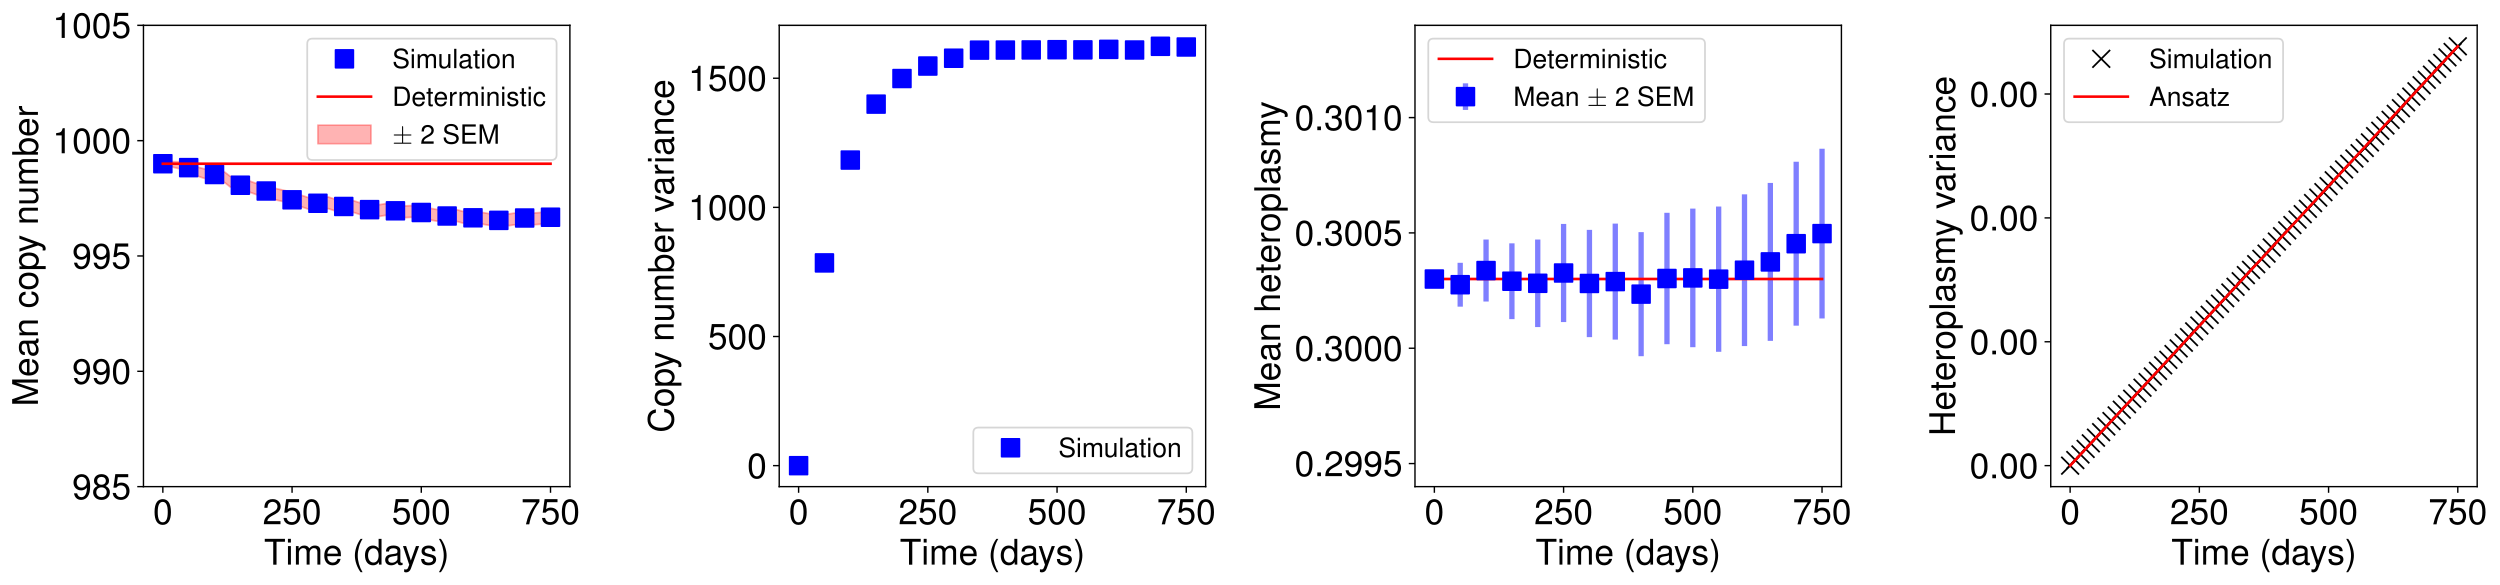 <?xml version="1.0" encoding="utf-8" standalone="no"?>
<!DOCTYPE svg PUBLIC "-//W3C//DTD SVG 1.1//EN"
  "http://www.w3.org/Graphics/SVG/1.1/DTD/svg11.dtd">
<!-- Created with matplotlib (http://matplotlib.org/) -->
<svg height="330.048pt" version="1.1" viewBox="0 0 1410.73 330.048" width="1410.73pt" xmlns="http://www.w3.org/2000/svg" xmlns:xlink="http://www.w3.org/1999/xlink">
 <defs>
  <style type="text/css">
*{stroke-linecap:butt;stroke-linejoin:round;}
  </style>
 </defs>
 <g id="figure_1">
  <g id="patch_1">
   <path d="M 0 330.048 
L 1410.73 330.048 
L 1410.73 0 
L 0 0 
z
" style="fill:#ffffff;"/>
  </g>
  <g id="axes_1">
   <g id="patch_2">
    <path d="M 80.954 274.598 
L 321.588 274.598 
L 321.588 14.298 
L 80.954 14.298 
z
" style="fill:#ffffff;"/>
   </g>
   <g id="PolyCollection_1">
    <defs>
     <path d="M 91.892 -237.66 
L 91.892 -237.66 
L 94.809 -239.163 
L 97.725 -238.838 
L 100.642 -238.767 
L 103.559 -238.581 
L 106.476 -237.764 
L 109.392 -236.207 
L 112.309 -235.552 
L 115.226 -234.768 
L 118.143 -234.456 
L 121.06 -234.412 
L 123.976 -233.915 
L 126.893 -232.868 
L 129.81 -230.629 
L 132.727 -229.859 
L 135.643 -228.6 
L 138.56 -228.566 
L 141.477 -227.664 
L 144.394 -226.632 
L 147.311 -225.773 
L 150.227 -225.453 
L 153.144 -224.401 
L 156.061 -223.58 
L 158.978 -222.933 
L 161.894 -222.265 
L 164.811 -220.544 
L 167.728 -220.014 
L 170.645 -219.687 
L 173.561 -218.702 
L 176.478 -217.548 
L 179.395 -218.618 
L 182.312 -218.395 
L 185.229 -218.888 
L 188.145 -217.946 
L 191.062 -216.673 
L 193.979 -216.836 
L 196.896 -217.404 
L 199.812 -216.691 
L 202.729 -215.738 
L 205.646 -215.067 
L 208.563 -215.062 
L 211.48 -214.76 
L 214.396 -214.579 
L 217.313 -215.113 
L 220.23 -214.674 
L 223.147 -214.391 
L 226.063 -214.195 
L 228.98 -213.87 
L 231.897 -214.021 
L 234.814 -213.831 
L 237.731 -213.443 
L 240.647 -212.951 
L 243.564 -212.384 
L 246.481 -211.855 
L 249.398 -212.223 
L 252.314 -211.453 
L 255.231 -211.807 
L 258.148 -211.626 
L 261.065 -210.792 
L 263.981 -210.67 
L 266.898 -210.44 
L 269.815 -210.518 
L 272.732 -210.067 
L 275.649 -209.558 
L 278.565 -209.017 
L 281.482 -208.997 
L 284.399 -209.869 
L 287.316 -209.34 
L 290.232 -209.788 
L 293.149 -209.415 
L 296.066 -210.358 
L 298.983 -209.506 
L 301.9 -209.896 
L 304.816 -210.128 
L 307.733 -210.856 
L 310.65 -210.779 
L 310.65 -204.15 
L 310.65 -204.15 
L 307.733 -204.22 
L 304.816 -203.503 
L 301.9 -203.268 
L 298.983 -202.869 
L 296.066 -203.724 
L 293.149 -202.791 
L 290.232 -203.176 
L 287.316 -202.723 
L 284.399 -203.268 
L 281.482 -202.393 
L 278.565 -202.418 
L 275.649 -202.959 
L 272.732 -203.462 
L 269.815 -203.906 
L 266.898 -203.83 
L 263.981 -204.062 
L 261.065 -204.173 
L 258.148 -205.005 
L 255.231 -205.208 
L 252.314 -204.848 
L 249.398 -205.615 
L 246.481 -205.253 
L 243.564 -205.792 
L 240.647 -206.36 
L 237.731 -206.836 
L 234.814 -207.22 
L 231.897 -207.412 
L 228.98 -207.263 
L 226.063 -207.591 
L 223.147 -207.786 
L 220.23 -208.074 
L 217.313 -208.511 
L 214.396 -207.98 
L 211.48 -208.161 
L 208.563 -208.458 
L 205.646 -208.467 
L 202.729 -209.122 
L 199.812 -210.075 
L 196.896 -210.795 
L 193.979 -210.233 
L 191.062 -210.088 
L 188.145 -211.368 
L 185.229 -212.313 
L 182.312 -211.838 
L 179.395 -212.079 
L 176.478 -211.014 
L 173.561 -212.18 
L 170.645 -213.174 
L 167.728 -213.522 
L 164.811 -214.068 
L 161.894 -215.801 
L 158.978 -216.489 
L 156.061 -217.145 
L 153.144 -217.987 
L 150.227 -219.079 
L 147.311 -219.422 
L 144.394 -220.323 
L 141.477 -221.385 
L 138.56 -222.341 
L 135.643 -222.441 
L 132.727 -223.759 
L 129.81 -224.614 
L 126.893 -226.956 
L 123.976 -228.114 
L 121.06 -228.749 
L 118.143 -228.938 
L 115.226 -229.417 
L 112.309 -230.398 
L 109.392 -231.296 
L 106.476 -233.151 
L 103.559 -234.326 
L 100.642 -234.965 
L 97.725 -235.648 
L 94.809 -236.837 
L 91.892 -237.66 
z
" id="m80c20cbde8" style="stroke:#ff0000;stroke-opacity:0.3;"/>
    </defs>
    <g clip-path="url(#p9783491cbb)">
     <use style="fill:#ff0000;fill-opacity:0.3;stroke:#ff0000;stroke-opacity:0.3;" x="0" xlink:href="#m80c20cbde8" y="330.048"/>
    </g>
   </g>
   <g id="matplotlib.axis_1">
    <g id="xtick_1">
     <g id="line2d_1">
      <defs>
       <path d="M 0 0 
L 0 3.5 
" id="m82c25fdbc0" style="stroke:#000000;stroke-width:0.8;"/>
      </defs>
      <g>
       <use style="stroke:#000000;stroke-width:0.8;" x="91.892" xlink:href="#m82c25fdbc0" y="274.598"/>
      </g>
     </g>
     <g id="text_1">
      <!-- 0 -->
      <defs>
       <path d="M 27.5 71 
C 20.906 71 14.906 68.125 11.203 63.219 
C 6.594 57.047 4.297 47.562 4.297 34.5 
C 4.297 10.672 12.297 -2 27.5 -2 
C 42.5 -2 50.703 10.672 50.703 33.906 
C 50.703 47.656 48.5 56.844 43.797 63.219 
C 40.094 68.219 34.203 71 27.5 71 
z
M 27.5 63.188 
C 37 63.188 41.703 53.625 41.703 34.703 
C 41.703 14.672 37.094 5.312 27.297 5.312 
C 18 5.312 13.297 15.078 13.297 34.406 
C 13.297 53.719 18 63.188 27.5 63.188 
z
" id="Nimbus_Sans_L_Regular-48"/>
      </defs>
      <g transform="translate(86.353 295.795)scale(0.2 -0.2)">
       <use transform="scale(0.996)" xlink:href="#Nimbus_Sans_L_Regular-48"/>
      </g>
     </g>
    </g>
    <g id="xtick_2">
     <g id="line2d_2">
      <g>
       <use style="stroke:#000000;stroke-width:0.8;" x="164.811" xlink:href="#m82c25fdbc0" y="274.598"/>
      </g>
     </g>
     <g id="text_2">
      <!-- 250 -->
      <defs>
       <path d="M 50.594 8.719 
L 13.297 8.719 
C 14.203 14.531 17.406 18.234 26.094 23.344 
L 36.094 28.75 
C 46 34.156 51.094 41.453 51.094 50.172 
C 51.094 56.078 48.703 61.594 44.5 65.391 
C 40.297 69.203 35.094 71 28.406 71 
C 19.406 71 12.703 67.797 8.797 61.797 
C 6.297 57.984 5.203 53.578 5 46.359 
L 13.797 46.359 
C 14.094 51.172 14.703 54.078 15.906 56.375 
C 18.203 60.688 22.797 63.297 28.094 63.297 
C 36.094 63.297 42.094 57.578 42.094 49.969 
C 42.094 44.359 38.797 39.547 32.5 35.953 
L 23.297 30.75 
C 8.5 22.344 4.203 15.625 3.406 0 
L 50.594 0 
z
" id="Nimbus_Sans_L_Regular-50"/>
       <path d="M 47.594 71 
L 11 71 
L 5.703 32.594 
L 13.797 32.594 
C 17.906 37.484 21.297 39.188 26.797 39.188 
C 36.297 39.188 42.297 32.688 42.297 22.203 
C 42.297 12 36.406 5.812 26.797 5.812 
C 19.094 5.812 14.406 9.703 12.297 17.703 
L 3.5 17.703 
C 4.703 11.906 5.703 9.094 7.797 6.484 
C 11.797 1.094 19 -2 27 -2 
C 41.297 -2 51.297 8.391 51.297 23.391 
C 51.297 37.406 42 47 28.406 47 
C 23.406 47 19.406 45.703 15.297 42.688 
L 18.094 62.297 
L 47.594 62.297 
z
" id="Nimbus_Sans_L_Regular-53"/>
      </defs>
      <g transform="translate(148.194 295.795)scale(0.2 -0.2)">
       <use transform="scale(0.996)" xlink:href="#Nimbus_Sans_L_Regular-50"/>
       <use transform="translate(55.392 0)scale(0.996)" xlink:href="#Nimbus_Sans_L_Regular-53"/>
       <use transform="translate(110.783 0)scale(0.996)" xlink:href="#Nimbus_Sans_L_Regular-48"/>
      </g>
     </g>
    </g>
    <g id="xtick_3">
     <g id="line2d_3">
      <g>
       <use style="stroke:#000000;stroke-width:0.8;" x="237.731" xlink:href="#m82c25fdbc0" y="274.598"/>
      </g>
     </g>
     <g id="text_3">
      <!-- 500 -->
      <g transform="translate(221.113 295.795)scale(0.2 -0.2)">
       <use transform="scale(0.996)" xlink:href="#Nimbus_Sans_L_Regular-53"/>
       <use transform="translate(55.392 0)scale(0.996)" xlink:href="#Nimbus_Sans_L_Regular-48"/>
       <use transform="translate(110.783 0)scale(0.996)" xlink:href="#Nimbus_Sans_L_Regular-48"/>
      </g>
     </g>
    </g>
    <g id="xtick_4">
     <g id="line2d_4">
      <g>
       <use style="stroke:#000000;stroke-width:0.8;" x="310.65" xlink:href="#m82c25fdbc0" y="274.598"/>
      </g>
     </g>
     <g id="text_4">
      <!-- 750 -->
      <defs>
       <path d="M 52 70.703 
L 4.594 70.703 
L 4.594 62 
L 42.906 62 
C 26 37.781 19.094 22.906 13.797 -0.5 
L 23.203 -0.5 
C 27.094 22.297 36 41.891 52 63.297 
z
" id="Nimbus_Sans_L_Regular-55"/>
      </defs>
      <g transform="translate(294.032 295.795)scale(0.2 -0.2)">
       <use transform="scale(0.996)" xlink:href="#Nimbus_Sans_L_Regular-55"/>
       <use transform="translate(55.392 0)scale(0.996)" xlink:href="#Nimbus_Sans_L_Regular-53"/>
       <use transform="translate(110.783 0)scale(0.996)" xlink:href="#Nimbus_Sans_L_Regular-48"/>
      </g>
     </g>
    </g>
    <g id="text_5">
     <!-- Time (days) -->
     <defs>
      <path d="M 35.406 64.781 
L 59.297 64.781 
L 59.297 73 
L 2.094 73 
L 2.094 64.781 
L 26.094 64.781 
L 26.094 -0.219 
L 35.406 -0.219 
z
" id="Nimbus_Sans_L_Regular-84"/>
      <path d="M 15 52.484 
L 6.703 52.484 
L 6.703 0 
L 15 0 
z
M 15 73 
L 6.594 73 
L 6.594 62.484 
L 15 62.484 
z
" id="Nimbus_Sans_L_Regular-105"/>
      <path d="M 7 52.484 
L 7 0 
L 15.406 0 
L 15.406 32.953 
C 15.406 40.578 20.906 46.688 27.703 46.688 
C 33.906 46.688 37.406 42.875 37.406 36.156 
L 37.406 0 
L 45.797 0 
L 45.797 32.953 
C 45.797 40.578 51.297 46.688 58.094 46.688 
C 64.203 46.688 67.797 42.781 67.797 36.156 
L 67.797 0 
L 76.203 0 
L 76.203 39.375 
C 76.203 48.781 70.797 54 61 54 
C 54 54 49.797 51.891 44.906 45.984 
C 41.797 51.594 37.594 54 30.797 54 
C 23.797 54 19.203 51.391 14.703 45.078 
L 14.703 52.484 
z
" id="Nimbus_Sans_L_Regular-109"/>
      <path d="M 51.297 23.891 
C 51.297 31.781 50.703 36.531 49.203 40.375 
C 45.797 48.859 37.797 54 28 54 
C 13.406 54 4 42.844 4 25.703 
C 4 8.547 13.094 -2 27.797 -2 
C 39.797 -2 48.094 4.844 50.203 16.312 
L 41.797 16.312 
C 39.5 9.344 34.797 5.703 28.094 5.703 
C 22.797 5.703 18.297 8.125 15.5 12.578 
C 13.5 15.594 12.797 18.641 12.703 23.891 
z
M 12.906 31 
C 13.594 40.266 19.5 46.281 27.906 46.281 
C 36.094 46.281 42.406 39.531 42.406 31 
C 42.406 31 42.406 31 42.297 31 
z
" id="Nimbus_Sans_L_Regular-101"/>
      <path d="M 23.594 73 
C 13.594 59.844 7.297 41.562 7.297 25.797 
C 7.297 9.938 13.594 -8.344 23.594 -21.5 
L 29.094 -21.5 
C 20.297 -7.141 15.406 9.734 15.406 25.797 
C 15.406 41.766 20.297 58.734 29.094 73 
z
" id="Nimbus_Sans_L_Regular-40"/>
      <path d="M 49.5 73 
L 41.203 73 
L 41.203 45.891 
C 37.703 51.188 32.094 54 25.094 54 
C 11.5 54 2.594 43.141 2.594 26.484 
C 2.594 8.844 11.297 -2 25.406 -2 
C 32.594 -2 37.594 0.703 42.094 7.203 
L 42.094 -0.031 
L 49.5 -0.031 
z
M 26.5 46.188 
C 35.5 46.188 41.203 38.234 41.203 25.797 
C 41.203 13.766 35.406 5.812 26.594 5.812 
C 17.406 5.812 11.297 13.859 11.297 26 
C 11.297 38.125 17.406 46.188 26.5 46.188 
z
" id="Nimbus_Sans_L_Regular-100"/>
      <path d="M 53.5 5.203 
C 52.594 5 52.203 5 51.703 5 
C 48.797 5 47.203 6.484 47.203 9.078 
L 47.203 39.766 
C 47.203 49.016 40.406 54 27.5 54 
C 19.906 54 13.594 51.812 10.094 47.906 
C 7.703 45.203 6.703 42.219 6.5 37.031 
L 14.906 37.031 
C 15.594 43.391 19.406 46.281 27.203 46.281 
C 34.703 46.281 38.906 43.484 38.906 38.516 
L 38.906 36.328 
C 38.906 32.828 36.797 31.344 30.203 30.547 
C 18.406 29.062 16.594 28.656 13.406 27.359 
C 7.297 24.875 4.203 20.188 4.203 13.422 
C 4.203 3.969 10.797 -2 21.406 -2 
C 28 -2 33.297 0.297 39.203 5.703 
C 39.797 0.391 42.406 -2 47.797 -2 
C 49.5 -2 50.797 -1.812 53.5 -1.094 
z
M 38.906 16.75 
C 38.906 13.953 38.094 12.266 35.594 9.984 
C 32.203 6.891 28.094 5.312 23.203 5.312 
C 16.703 5.312 12.906 8.391 12.906 13.656 
C 12.906 19.141 16.594 21.922 25.5 23.219 
C 34.297 24.406 36.094 24.812 38.906 26.094 
z
" id="Nimbus_Sans_L_Regular-97"/>
      <path d="M 38.797 52.5 
L 24.297 11.531 
L 10.906 52.5 
L 2 52.5 
L 19.703 -0.328 
L 16.5 -8.656 
C 15.203 -12.375 13.297 -13.781 9.797 -13.781 
C 8.594 -13.781 7.203 -13.578 5.406 -13.172 
L 5.406 -20.703 
C 7.094 -21.594 8.797 -22 11 -22 
C 13.703 -22 16.594 -21.094 18.797 -19.484 
C 21.406 -17.578 22.906 -15.359 24.5 -11.141 
L 47.797 52.5 
z
" id="Nimbus_Sans_L_Regular-121"/>
      <path d="M 43.797 37.922 
C 43.703 48.203 36.906 54 24.797 54 
C 12.594 54 4.703 47.719 4.703 38.062 
C 4.703 29.891 8.906 26.016 21.297 23.031 
L 29.094 21.141 
C 34.906 19.734 37.203 17.656 37.203 13.875 
C 37.203 9 32.297 5.703 25 5.703 
C 20.5 5.703 16.703 7 14.594 9.188 
C 13.297 10.688 12.703 12.172 12.203 15.844 
L 3.406 15.844 
C 3.797 3.766 10.594 -2 24.297 -2 
C 37.5 -2 45.906 4.453 45.906 14.516 
C 45.906 22.281 41.5 26.578 31.094 29.062 
L 23.094 30.953 
C 16.297 32.531 13.406 34.734 13.406 38.406 
C 13.406 43.188 17.703 46.281 24.5 46.281 
C 31.203 46.281 34.797 43.391 35 37.922 
z
" id="Nimbus_Sans_L_Regular-115"/>
      <path d="M 9.297 -21.5 
C 19.297 -8.344 25.594 9.938 25.594 25.688 
C 25.594 41.562 19.297 59.844 9.297 73 
L 3.797 73 
C 12.594 58.641 17.5 41.766 17.5 25.688 
C 17.5 9.734 12.594 -7.25 3.797 -21.5 
z
" id="Nimbus_Sans_L_Regular-41"/>
     </defs>
     <g transform="translate(148.987 318.604)scale(0.2 -0.2)">
      <use transform="scale(0.996)" xlink:href="#Nimbus_Sans_L_Regular-84"/>
      <use transform="translate(60.872 0)scale(0.996)" xlink:href="#Nimbus_Sans_L_Regular-105"/>
      <use transform="translate(82.988 0)scale(0.996)" xlink:href="#Nimbus_Sans_L_Regular-109"/>
      <use transform="translate(165.977 0)scale(0.996)" xlink:href="#Nimbus_Sans_L_Regular-101"/>
      <use transform="translate(249.064 0)scale(0.996)" xlink:href="#Nimbus_Sans_L_Regular-40"/>
      <use transform="translate(282.239 0)scale(0.996)" xlink:href="#Nimbus_Sans_L_Regular-100"/>
      <use transform="translate(337.631 0)scale(0.996)" xlink:href="#Nimbus_Sans_L_Regular-97"/>
      <use transform="translate(390.034 0)scale(0.996)" xlink:href="#Nimbus_Sans_L_Regular-121"/>
      <use transform="translate(439.847 0)scale(0.996)" xlink:href="#Nimbus_Sans_L_Regular-115"/>
      <use transform="translate(489.661 0)scale(0.996)" xlink:href="#Nimbus_Sans_L_Regular-41"/>
     </g>
    </g>
   </g>
   <g id="matplotlib.axis_2">
    <g id="ytick_1">
     <g id="line2d_5">
      <defs>
       <path d="M 0 0 
L -3.5 0 
" id="mc07d6c6632" style="stroke:#000000;stroke-width:0.8;"/>
      </defs>
      <g>
       <use style="stroke:#000000;stroke-width:0.8;" x="80.954" xlink:href="#mc07d6c6632" y="274.598"/>
      </g>
     </g>
     <g id="text_6">
      <!-- 985 -->
      <defs>
       <path d="M 5.297 16.625 
C 7 4.938 14.594 -2 25.406 -2 
C 33.203 -2 40.297 1.781 44.406 8.062 
C 48.906 14.938 50.906 23.625 50.906 36.484 
C 50.906 48.359 49.094 55.938 44.906 62.219 
C 41 67.922 34.797 71 27 71 
C 13.5 71 3.797 61.078 3.797 47.297 
C 3.797 34.219 12.797 25 25.594 25 
C 32.297 25 37.203 27.406 41.797 32.906 
C 41.703 15.484 36.094 5.812 26 5.812 
C 19.797 5.812 15.5 9.75 14.094 16.625 
z
M 26.906 63.297 
C 35.094 63.297 41.297 56.594 41.297 47.516 
C 41.297 38.922 35.203 32.812 26.594 32.812 
C 18.094 32.812 12.797 38.625 12.797 48 
C 12.797 56.875 18.797 63.297 26.906 63.297 
z
" id="Nimbus_Sans_L_Regular-57"/>
       <path d="M 39.094 37.484 
C 46.406 41.875 48.797 45.469 48.797 52.156 
C 48.797 63.219 40.094 71 27.5 71 
C 15 71 6.203 63.219 6.203 52.156 
C 6.203 45.578 8.594 41.984 15.797 37.484 
C 7.703 33.594 3.703 27.719 3.703 19.938 
C 3.703 6.969 13.5 -2 27.5 -2 
C 41.5 -2 51.297 6.984 51.297 19.844 
C 51.297 27.719 47.297 33.594 39.094 37.484 
z
M 27.5 63.188 
C 35 63.188 39.797 58.812 39.797 51.953 
C 39.797 45.375 34.906 41 27.5 41 
C 20.094 41 15.203 45.375 15.203 52.047 
C 15.203 58.812 20.094 63.188 27.5 63.188 
z
M 27.5 33.578 
C 36.297 33.578 42.297 28 42.297 19.734 
C 42.297 11.391 36.297 5.812 27.297 5.812 
C 18.703 5.812 12.703 11.484 12.703 19.734 
C 12.703 28 18.703 33.578 27.5 33.578 
z
" id="Nimbus_Sans_L_Regular-56"/>
      </defs>
      <g transform="translate(40.719 281.697)scale(0.2 -0.2)">
       <use transform="scale(0.996)" xlink:href="#Nimbus_Sans_L_Regular-57"/>
       <use transform="translate(55.392 0)scale(0.996)" xlink:href="#Nimbus_Sans_L_Regular-56"/>
       <use transform="translate(110.783 0)scale(0.996)" xlink:href="#Nimbus_Sans_L_Regular-53"/>
      </g>
     </g>
    </g>
    <g id="ytick_2">
     <g id="line2d_6">
      <g>
       <use style="stroke:#000000;stroke-width:0.8;" x="80.954" xlink:href="#mc07d6c6632" y="209.523"/>
      </g>
     </g>
     <g id="text_7">
      <!-- 990 -->
      <g transform="translate(40.719 216.622)scale(0.2 -0.2)">
       <use transform="scale(0.996)" xlink:href="#Nimbus_Sans_L_Regular-57"/>
       <use transform="translate(55.392 0)scale(0.996)" xlink:href="#Nimbus_Sans_L_Regular-57"/>
       <use transform="translate(110.783 0)scale(0.996)" xlink:href="#Nimbus_Sans_L_Regular-48"/>
      </g>
     </g>
    </g>
    <g id="ytick_3">
     <g id="line2d_7">
      <g>
       <use style="stroke:#000000;stroke-width:0.8;" x="80.954" xlink:href="#mc07d6c6632" y="144.448"/>
      </g>
     </g>
     <g id="text_8">
      <!-- 995 -->
      <g transform="translate(40.719 151.547)scale(0.2 -0.2)">
       <use transform="scale(0.996)" xlink:href="#Nimbus_Sans_L_Regular-57"/>
       <use transform="translate(55.392 0)scale(0.996)" xlink:href="#Nimbus_Sans_L_Regular-57"/>
       <use transform="translate(110.783 0)scale(0.996)" xlink:href="#Nimbus_Sans_L_Regular-53"/>
      </g>
     </g>
    </g>
    <g id="ytick_4">
     <g id="line2d_8">
      <g>
       <use style="stroke:#000000;stroke-width:0.8;" x="80.954" xlink:href="#mc07d6c6632" y="79.373"/>
      </g>
     </g>
     <g id="text_9">
      <!-- 1000 -->
      <defs>
       <path d="M 25.906 50.594 
L 25.906 0 
L 34.703 0 
L 34.703 71.016 
L 28.906 71.016 
C 25.797 60.109 23.797 58.609 10.203 56.906 
L 10.203 50.594 
z
" id="Nimbus_Sans_L_Regular-49"/>
      </defs>
      <g transform="translate(29.641 86.472)scale(0.2 -0.2)">
       <use transform="scale(0.996)" xlink:href="#Nimbus_Sans_L_Regular-49"/>
       <use transform="translate(55.392 0)scale(0.996)" xlink:href="#Nimbus_Sans_L_Regular-48"/>
       <use transform="translate(110.783 0)scale(0.996)" xlink:href="#Nimbus_Sans_L_Regular-48"/>
       <use transform="translate(166.175 0)scale(0.996)" xlink:href="#Nimbus_Sans_L_Regular-48"/>
      </g>
     </g>
    </g>
    <g id="ytick_5">
     <g id="line2d_9">
      <g>
       <use style="stroke:#000000;stroke-width:0.8;" x="80.954" xlink:href="#mc07d6c6632" y="14.298"/>
      </g>
     </g>
     <g id="text_10">
      <!-- 1005 -->
      <g transform="translate(29.641 21.397)scale(0.2 -0.2)">
       <use transform="scale(0.996)" xlink:href="#Nimbus_Sans_L_Regular-49"/>
       <use transform="translate(55.392 0)scale(0.996)" xlink:href="#Nimbus_Sans_L_Regular-48"/>
       <use transform="translate(110.783 0)scale(0.996)" xlink:href="#Nimbus_Sans_L_Regular-48"/>
       <use transform="translate(166.175 0)scale(0.996)" xlink:href="#Nimbus_Sans_L_Regular-53"/>
      </g>
     </g>
    </g>
    <g id="text_11">
     <!-- Mean copy number -->
     <defs>
      <path d="M 46.797 -0.031 
L 67.297 61.172 
L 67.297 -0.031 
L 76.094 -0.031 
L 76.094 73 
L 63.203 73 
L 42 9.391 
L 20.406 73 
L 7.5 73 
L 7.5 -0.031 
L 16.297 -0.031 
L 16.297 61.172 
L 37 -0.031 
z
" id="Nimbus_Sans_L_Regular-77"/>
      <path d="M 7 52.484 
L 7 0 
L 15.406 0 
L 15.406 28.953 
C 15.406 39.672 21 46.688 29.594 46.688 
C 36.203 46.688 40.406 42.672 40.406 36.359 
L 40.406 0 
L 48.703 0 
L 48.703 39.672 
C 48.703 48.391 42.203 54 32.094 54 
C 24.297 54 19.297 50.984 14.703 43.688 
L 14.703 52.484 
z
" id="Nimbus_Sans_L_Regular-110"/>
      <path d="M 47.094 34.938 
C 46.703 40.031 45.594 43.328 43.594 46.219 
C 40 51.109 33.703 54 26.406 54 
C 12.297 54 3.094 42.844 3.094 25.5 
C 3.094 8.656 12.094 -2 26.297 -2 
C 38.797 -2 46.703 5.469 47.703 18.234 
L 39.297 18.234 
C 37.906 9.875 33.594 5.703 26.5 5.703 
C 17.297 5.703 11.797 13.172 11.797 25.5 
C 11.797 38.531 17.203 46.281 26.297 46.281 
C 33.297 46.281 37.703 42.203 38.703 34.938 
z
" id="Nimbus_Sans_L_Regular-99"/>
      <path d="M 27.203 54 
C 12.5 54 3.594 43.531 3.594 25.984 
C 3.594 8.453 12.406 -2 27.297 -2 
C 42 -2 51 8.453 51 25.594 
C 51 43.625 42.297 54 27.203 54 
z
M 27.297 46.281 
C 36.703 46.281 42.297 38.625 42.297 25.703 
C 42.297 13.453 36.5 5.703 27.297 5.703 
C 18 5.703 12.297 13.359 12.297 25.984 
C 12.297 38.531 18 46.281 27.297 46.281 
z
" id="Nimbus_Sans_L_Regular-111"/>
      <path d="M 5.406 -22 
L 13.797 -22 
L 13.797 5 
C 18.203 -0.422 23.094 -2.812 29.906 -2.812 
C 43.406 -2.812 52.297 8.156 52.297 24.984 
C 52.297 42.719 43.703 53.812 29.797 53.812 
C 22.703 53.812 17 50.594 13.094 44.391 
L 13.094 52.328 
L 5.406 52.328 
z
M 28.406 46 
C 37.594 46 43.594 37.812 43.594 25.188 
C 43.594 13.172 37.5 5 28.406 5 
C 19.594 5 13.797 13.078 13.797 25.5 
C 13.797 37.922 19.594 46 28.406 46 
z
" id="Nimbus_Sans_L_Regular-112"/>
      <path d="M 48.203 0.516 
L 48.203 53 
L 39.906 53 
L 39.906 23.109 
C 39.906 12.344 34.297 5.312 25.594 5.312 
C 19 5.312 14.797 9.328 14.797 15.672 
L 14.797 53 
L 6.5 53 
L 6.5 12.375 
C 6.5 3.625 13 -2 23.203 -2 
C 30.906 -2 35.797 0.703 40.703 7.625 
L 40.703 0.516 
z
" id="Nimbus_Sans_L_Regular-117"/>
      <path d="M 5.406 73 
L 5.406 -0.031 
L 12.906 -0.031 
L 12.906 7 
C 16.906 0.891 22.203 -2 29.5 -2 
C 43.297 -2 52.297 9.25 52.297 26.594 
C 52.297 43.531 43.703 54 29.906 54 
C 22.703 54 17.594 51.281 13.703 45.391 
L 13.703 73 
z
M 28.297 46.188 
C 37.594 46.188 43.594 38.125 43.594 25.703 
C 43.594 13.859 37.406 5.812 28.297 5.812 
C 19.5 5.812 13.703 13.766 13.703 26 
C 13.703 38.234 19.5 46.188 28.297 46.188 
z
" id="Nimbus_Sans_L_Regular-98"/>
      <path d="M 6.906 52.484 
L 6.906 0 
L 15.297 0 
L 15.297 27.203 
C 15.297 34.703 17.203 39.609 21.203 42.5 
C 23.797 44.406 26.297 45 32.094 45 
L 32.094 53.625 
C 30.703 53.812 30 53.812 28.906 53.812 
C 23.5 53.812 19.406 50.625 14.594 42.906 
L 14.594 52.484 
z
" id="Nimbus_Sans_L_Regular-114"/>
     </defs>
     <g transform="translate(21.397 229.319)rotate(-90)scale(0.2 -0.2)">
      <use transform="scale(0.996)" xlink:href="#Nimbus_Sans_L_Regular-77"/>
      <use transform="translate(82.988 0)scale(0.996)" xlink:href="#Nimbus_Sans_L_Regular-101"/>
      <use transform="translate(138.38 0)scale(0.996)" xlink:href="#Nimbus_Sans_L_Regular-97"/>
      <use transform="translate(193.772 0)scale(0.996)" xlink:href="#Nimbus_Sans_L_Regular-110"/>
      <use transform="translate(276.859 0)scale(0.996)" xlink:href="#Nimbus_Sans_L_Regular-99"/>
      <use transform="translate(326.672 0)scale(0.996)" xlink:href="#Nimbus_Sans_L_Regular-111"/>
      <use transform="translate(382.064 0)scale(0.996)" xlink:href="#Nimbus_Sans_L_Regular-112"/>
      <use transform="translate(434.467 0)scale(0.996)" xlink:href="#Nimbus_Sans_L_Regular-121"/>
      <use transform="translate(511.975 0)scale(0.996)" xlink:href="#Nimbus_Sans_L_Regular-110"/>
      <use transform="translate(566.371 0)scale(0.996)" xlink:href="#Nimbus_Sans_L_Regular-117"/>
      <use transform="translate(621.763 0)scale(0.996)" xlink:href="#Nimbus_Sans_L_Regular-109"/>
      <use transform="translate(704.751 0)scale(0.996)" xlink:href="#Nimbus_Sans_L_Regular-98"/>
      <use transform="translate(760.143 0)scale(0.996)" xlink:href="#Nimbus_Sans_L_Regular-101"/>
      <use transform="translate(815.534 0)scale(0.996)" xlink:href="#Nimbus_Sans_L_Regular-114"/>
     </g>
    </g>
   </g>
   <g id="line2d_10">
    <defs>
     <path d="M -5 5 
L 5 5 
L 5 -5 
L -5 -5 
z
" id="m707d703867" style="stroke:#0000ff;stroke-linejoin:miter;"/>
    </defs>
    <g clip-path="url(#p9783491cbb)">
     <use style="fill:#0000ff;opacity:0.5;stroke:#0000ff;stroke-linejoin:miter;" x="91.892" xlink:href="#m707d703867" y="92.388"/>
     <use style="fill:#0000ff;opacity:0.5;stroke:#0000ff;stroke-linejoin:miter;" x="106.476" xlink:href="#m707d703867" y="94.591"/>
     <use style="fill:#0000ff;opacity:0.5;stroke:#0000ff;stroke-linejoin:miter;" x="121.06" xlink:href="#m707d703867" y="98.468"/>
     <use style="fill:#0000ff;opacity:0.5;stroke:#0000ff;stroke-linejoin:miter;" x="135.643" xlink:href="#m707d703867" y="104.528"/>
     <use style="fill:#0000ff;opacity:0.5;stroke:#0000ff;stroke-linejoin:miter;" x="150.227" xlink:href="#m707d703867" y="107.783"/>
     <use style="fill:#0000ff;opacity:0.5;stroke:#0000ff;stroke-linejoin:miter;" x="164.811" xlink:href="#m707d703867" y="112.742"/>
     <use style="fill:#0000ff;opacity:0.5;stroke:#0000ff;stroke-linejoin:miter;" x="179.395" xlink:href="#m707d703867" y="114.7"/>
     <use style="fill:#0000ff;opacity:0.5;stroke:#0000ff;stroke-linejoin:miter;" x="193.979" xlink:href="#m707d703867" y="116.514"/>
     <use style="fill:#0000ff;opacity:0.5;stroke:#0000ff;stroke-linejoin:miter;" x="208.563" xlink:href="#m707d703867" y="118.288"/>
     <use style="fill:#0000ff;opacity:0.5;stroke:#0000ff;stroke-linejoin:miter;" x="223.147" xlink:href="#m707d703867" y="118.96"/>
     <use style="fill:#0000ff;opacity:0.5;stroke:#0000ff;stroke-linejoin:miter;" x="237.731" xlink:href="#m707d703867" y="119.908"/>
     <use style="fill:#0000ff;opacity:0.5;stroke:#0000ff;stroke-linejoin:miter;" x="252.314" xlink:href="#m707d703867" y="121.898"/>
     <use style="fill:#0000ff;opacity:0.5;stroke:#0000ff;stroke-linejoin:miter;" x="266.898" xlink:href="#m707d703867" y="122.913"/>
     <use style="fill:#0000ff;opacity:0.5;stroke:#0000ff;stroke-linejoin:miter;" x="281.482" xlink:href="#m707d703867" y="124.353"/>
     <use style="fill:#0000ff;opacity:0.5;stroke:#0000ff;stroke-linejoin:miter;" x="296.066" xlink:href="#m707d703867" y="123.007"/>
     <use style="fill:#0000ff;opacity:0.5;stroke:#0000ff;stroke-linejoin:miter;" x="310.65" xlink:href="#m707d703867" y="122.584"/>
    </g>
   </g>
   <g id="line2d_11">
    <path clip-path="url(#p9783491cbb)" d="M 91.892 92.388 
L 94.809 92.388 
L 97.725 92.388 
L 100.642 92.388 
L 103.559 92.388 
L 106.476 92.388 
L 109.392 92.388 
L 112.309 92.388 
L 115.226 92.388 
L 118.143 92.388 
L 121.06 92.388 
L 123.976 92.388 
L 126.893 92.388 
L 129.81 92.388 
L 132.727 92.388 
L 135.643 92.388 
L 138.56 92.388 
L 141.477 92.388 
L 144.394 92.388 
L 147.311 92.388 
L 150.227 92.388 
L 153.144 92.388 
L 156.061 92.388 
L 158.978 92.388 
L 161.894 92.388 
L 164.811 92.388 
L 167.728 92.388 
L 170.645 92.388 
L 173.561 92.388 
L 176.478 92.388 
L 179.395 92.388 
L 182.312 92.388 
L 185.229 92.388 
L 188.145 92.388 
L 191.062 92.388 
L 193.979 92.388 
L 196.896 92.388 
L 199.812 92.388 
L 202.729 92.388 
L 205.646 92.388 
L 208.563 92.388 
L 211.48 92.388 
L 214.396 92.388 
L 217.313 92.388 
L 220.23 92.388 
L 223.147 92.388 
L 226.063 92.388 
L 228.98 92.388 
L 231.897 92.388 
L 234.814 92.388 
L 237.731 92.388 
L 240.647 92.388 
L 243.564 92.388 
L 246.481 92.388 
L 249.398 92.388 
L 252.314 92.388 
L 255.231 92.388 
L 258.148 92.388 
L 261.065 92.388 
L 263.981 92.388 
L 266.898 92.388 
L 269.815 92.388 
L 272.732 92.388 
L 275.649 92.388 
L 278.565 92.388 
L 281.482 92.388 
L 284.399 92.388 
L 287.316 92.388 
L 290.232 92.388 
L 293.149 92.388 
L 296.066 92.388 
L 298.983 92.388 
L 301.9 92.388 
L 304.816 92.388 
L 307.733 92.388 
L 310.65 92.388 
" style="fill:none;stroke:#ff0000;stroke-linecap:square;stroke-width:1.5;"/>
   </g>
   <g id="patch_3">
    <path d="M 80.954 274.598 
L 80.954 14.298 
" style="fill:none;stroke:#000000;stroke-linecap:square;stroke-linejoin:miter;stroke-width:0.8;"/>
   </g>
   <g id="patch_4">
    <path d="M 321.588 274.598 
L 321.588 14.298 
" style="fill:none;stroke:#000000;stroke-linecap:square;stroke-linejoin:miter;stroke-width:0.8;"/>
   </g>
   <g id="patch_5">
    <path d="M 80.954 274.598 
L 321.588 274.598 
" style="fill:none;stroke:#000000;stroke-linecap:square;stroke-linejoin:miter;stroke-width:0.8;"/>
   </g>
   <g id="patch_6">
    <path d="M 80.954 14.298 
L 321.588 14.298 
" style="fill:none;stroke:#000000;stroke-linecap:square;stroke-linejoin:miter;stroke-width:0.8;"/>
   </g>
   <g id="legend_1">
    <g id="patch_7">
     <path d="M 176.369 90.29 
L 311.088 90.29 
Q 314.088 90.29 314.088 87.29 
L 314.088 24.798 
Q 314.088 21.798 311.088 21.798 
L 176.369 21.798 
Q 173.369 21.798 173.369 24.798 
L 173.369 87.29 
Q 173.369 90.29 176.369 90.29 
z
" style="fill:#ffffff;opacity:0.8;stroke:#cccccc;stroke-linejoin:miter;"/>
    </g>
    <g id="line2d_12"/>
    <g id="line2d_13">
     <g>
      <use style="fill:#0000ff;opacity:0.5;stroke:#0000ff;stroke-linejoin:miter;" x="194.369" xlink:href="#m707d703867" y="33.196"/>
     </g>
    </g>
    <g id="text_12">
     <!-- Simulation -->
     <defs>
      <path d="M 59.594 52.109 
C 59.5 66.484 49.703 74.812 32.906 74.812 
C 16.906 74.812 7 66.562 7 53.281 
C 7 44.328 11.703 38.703 21.297 36.188 
L 39.406 31.359 
C 48.594 28.938 52.797 25.219 52.797 19.484 
C 52.797 15.547 50.703 11.531 47.594 9.328 
C 44.703 7.312 40.094 6.203 34.203 6.203 
C 26.297 6.203 20.906 8.125 17.406 12.344 
C 14.703 15.562 13.5 19.094 13.594 23.609 
L 4.797 23.609 
C 4.906 16.891 6.203 12.469 9.094 8.438 
C 14.094 1.609 22.5 -2 33.594 -2 
C 42.297 -2 49.406 0.016 54.094 3.625 
C 59 7.547 62.094 14.078 62.094 20.422 
C 62.094 29.469 56.5 36.109 46.594 38.828 
L 28.297 43.766 
C 19.5 46.172 16.297 48.984 16.297 54.625 
C 16.297 62.062 22.797 67 32.594 67 
C 44.203 67 50.703 61.672 50.797 52.109 
z
" id="Nimbus_Sans_L_Regular-83"/>
      <path d="M 15.203 73 
L 6.797 73 
L 6.797 -0.031 
L 15.203 -0.031 
z
" id="Nimbus_Sans_L_Regular-108"/>
      <path d="M 25.406 52.812 
L 16.797 52.812 
L 16.797 67 
L 8.5 67 
L 8.5 52.812 
L 1.406 52.812 
L 1.406 46 
L 8.5 46 
L 8.5 6.312 
C 8.5 1 12.094 -2 18.594 -2 
C 20.594 -2 22.594 -1.812 25.406 -1.297 
L 25.406 5.719 
C 24.297 5.406 23 5.312 21.406 5.312 
C 17.797 5.312 16.797 6.312 16.797 10.016 
L 16.797 46 
L 25.406 46 
z
" id="Nimbus_Sans_L_Regular-116"/>
     </defs>
     <g transform="translate(221.369 38.446)scale(0.15 -0.15)">
      <use transform="scale(0.996)" xlink:href="#Nimbus_Sans_L_Regular-83"/>
      <use transform="translate(66.45 0)scale(0.996)" xlink:href="#Nimbus_Sans_L_Regular-105"/>
      <use transform="translate(88.567 0)scale(0.996)" xlink:href="#Nimbus_Sans_L_Regular-109"/>
      <use transform="translate(170.559 0)scale(0.996)" xlink:href="#Nimbus_Sans_L_Regular-117"/>
      <use transform="translate(225.951 0)scale(0.996)" xlink:href="#Nimbus_Sans_L_Regular-108"/>
      <use transform="translate(248.068 0)scale(0.996)" xlink:href="#Nimbus_Sans_L_Regular-97"/>
      <use transform="translate(303.459 0)scale(0.996)" xlink:href="#Nimbus_Sans_L_Regular-116"/>
      <use transform="translate(331.154 0)scale(0.996)" xlink:href="#Nimbus_Sans_L_Regular-105"/>
      <use transform="translate(353.271 0)scale(0.996)" xlink:href="#Nimbus_Sans_L_Regular-111"/>
      <use transform="translate(408.663 0)scale(0.996)" xlink:href="#Nimbus_Sans_L_Regular-110"/>
     </g>
    </g>
    <g id="line2d_14">
     <path d="M 179.369 54.526 
L 209.369 54.526 
" style="fill:none;stroke:#ff0000;stroke-linecap:square;stroke-width:1.5;"/>
    </g>
    <g id="line2d_15"/>
    <g id="text_13">
     <!-- Deterministic -->
     <defs>
      <path d="M 8.906 0 
L 37 0 
C 55.406 0 66.703 13.828 66.703 36.547 
C 66.703 59.172 55.5 73 37 73 
L 8.906 73 
z
M 18.203 8.219 
L 18.203 64.781 
L 35.406 64.781 
C 49.797 64.781 57.406 55.062 57.406 36.453 
C 57.406 18.031 49.797 8.219 35.406 8.219 
z
" id="Nimbus_Sans_L_Regular-68"/>
     </defs>
     <g transform="translate(221.369 59.776)scale(0.15 -0.15)">
      <use transform="scale(0.996)" xlink:href="#Nimbus_Sans_L_Regular-68"/>
      <use transform="translate(71.93 0)scale(0.996)" xlink:href="#Nimbus_Sans_L_Regular-101"/>
      <use transform="translate(127.322 0)scale(0.996)" xlink:href="#Nimbus_Sans_L_Regular-116"/>
      <use transform="translate(155.017 0)scale(0.996)" xlink:href="#Nimbus_Sans_L_Regular-101"/>
      <use transform="translate(210.409 0)scale(0.996)" xlink:href="#Nimbus_Sans_L_Regular-114"/>
      <use transform="translate(246.074 0)scale(0.996)" xlink:href="#Nimbus_Sans_L_Regular-109"/>
      <use transform="translate(329.063 0)scale(0.996)" xlink:href="#Nimbus_Sans_L_Regular-105"/>
      <use transform="translate(351.18 0)scale(0.996)" xlink:href="#Nimbus_Sans_L_Regular-110"/>
      <use transform="translate(406.571 0)scale(0.996)" xlink:href="#Nimbus_Sans_L_Regular-105"/>
      <use transform="translate(428.688 0)scale(0.996)" xlink:href="#Nimbus_Sans_L_Regular-115"/>
      <use transform="translate(478.501 0)scale(0.996)" xlink:href="#Nimbus_Sans_L_Regular-116"/>
      <use transform="translate(506.196 0)scale(0.996)" xlink:href="#Nimbus_Sans_L_Regular-105"/>
      <use transform="translate(528.313 0)scale(0.996)" xlink:href="#Nimbus_Sans_L_Regular-99"/>
     </g>
    </g>
    <g id="patch_8">
     <path d="M 179.369 81.107 
L 209.369 81.107 
L 209.369 70.607 
L 179.369 70.607 
z
" style="fill:#ff0000;opacity:0.3;stroke:#ff0000;stroke-linejoin:miter;"/>
    </g>
    <g id="text_14">
     <!-- $\pm$ 2 SEM -->
     <defs>
      <path d="M 40.906 31 
L 68.703 31 
C 70.406 31 72.203 31 72.203 33 
C 72.203 35 70.406 35 68.703 35 
L 40.906 35 
L 40.906 62.781 
C 40.906 64.391 40.906 66.5 38.906 66.5 
C 36.906 66.5 36.906 64.688 36.906 63.094 
L 36.906 35 
L 9 35 
C 7.297 35 5.5 35 5.5 33 
C 5.5 31 7.297 31 9 31 
L 36.906 31 
L 36.906 4 
L 9 4 
C 7.297 4 5.5 4 5.5 2 
C 5.5 0 7.297 0 9 0 
L 68.703 0 
C 70.406 0 72.203 0 72.203 2 
C 72.203 4 70.406 4 68.703 4 
L 40.906 4 
z
" id="CMSY10-6"/>
      <path d="M 18.297 33 
L 58 33 
L 58 41.219 
L 18.297 41.219 
L 18.297 64.781 
L 59.5 64.781 
L 59.5 73 
L 9 73 
L 9 0 
L 61.297 0 
L 61.297 8.219 
L 18.297 8.219 
z
" id="Nimbus_Sans_L_Regular-69"/>
     </defs>
     <g transform="translate(221.369 81.107)scale(0.15 -0.15)">
      <use transform="scale(0.996)" xlink:href="#CMSY10-6"/>
      <use transform="translate(105.183 0)scale(0.996)" xlink:href="#Nimbus_Sans_L_Regular-50"/>
      <use transform="translate(188.269 0)scale(0.996)" xlink:href="#Nimbus_Sans_L_Regular-83"/>
      <use transform="translate(254.72 0)scale(0.996)" xlink:href="#Nimbus_Sans_L_Regular-69"/>
      <use transform="translate(321.17 0)scale(0.996)" xlink:href="#Nimbus_Sans_L_Regular-77"/>
     </g>
    </g>
   </g>
  </g>
  <g id="axes_2">
   <g id="patch_9">
    <path d="M 439.708 274.598 
L 680.342 274.598 
L 680.342 14.298 
L 439.708 14.298 
z
" style="fill:#ffffff;"/>
   </g>
   <g id="matplotlib.axis_3">
    <g id="xtick_5">
     <g id="line2d_16">
      <g>
       <use style="stroke:#000000;stroke-width:0.8;" x="450.646" xlink:href="#m82c25fdbc0" y="274.598"/>
      </g>
     </g>
     <g id="text_15">
      <!-- 0 -->
      <g transform="translate(445.107 295.795)scale(0.2 -0.2)">
       <use transform="scale(0.996)" xlink:href="#Nimbus_Sans_L_Regular-48"/>
      </g>
     </g>
    </g>
    <g id="xtick_6">
     <g id="line2d_17">
      <g>
       <use style="stroke:#000000;stroke-width:0.8;" x="523.566" xlink:href="#m82c25fdbc0" y="274.598"/>
      </g>
     </g>
     <g id="text_16">
      <!-- 250 -->
      <g transform="translate(506.948 295.795)scale(0.2 -0.2)">
       <use transform="scale(0.996)" xlink:href="#Nimbus_Sans_L_Regular-50"/>
       <use transform="translate(55.392 0)scale(0.996)" xlink:href="#Nimbus_Sans_L_Regular-53"/>
       <use transform="translate(110.783 0)scale(0.996)" xlink:href="#Nimbus_Sans_L_Regular-48"/>
      </g>
     </g>
    </g>
    <g id="xtick_7">
     <g id="line2d_18">
      <g>
       <use style="stroke:#000000;stroke-width:0.8;" x="596.485" xlink:href="#m82c25fdbc0" y="274.598"/>
      </g>
     </g>
     <g id="text_17">
      <!-- 500 -->
      <g transform="translate(579.867 295.795)scale(0.2 -0.2)">
       <use transform="scale(0.996)" xlink:href="#Nimbus_Sans_L_Regular-53"/>
       <use transform="translate(55.392 0)scale(0.996)" xlink:href="#Nimbus_Sans_L_Regular-48"/>
       <use transform="translate(110.783 0)scale(0.996)" xlink:href="#Nimbus_Sans_L_Regular-48"/>
      </g>
     </g>
    </g>
    <g id="xtick_8">
     <g id="line2d_19">
      <g>
       <use style="stroke:#000000;stroke-width:0.8;" x="669.404" xlink:href="#m82c25fdbc0" y="274.598"/>
      </g>
     </g>
     <g id="text_18">
      <!-- 750 -->
      <g transform="translate(652.787 295.795)scale(0.2 -0.2)">
       <use transform="scale(0.996)" xlink:href="#Nimbus_Sans_L_Regular-55"/>
       <use transform="translate(55.392 0)scale(0.996)" xlink:href="#Nimbus_Sans_L_Regular-53"/>
       <use transform="translate(110.783 0)scale(0.996)" xlink:href="#Nimbus_Sans_L_Regular-48"/>
      </g>
     </g>
    </g>
    <g id="text_19">
     <!-- Time (days) -->
     <g transform="translate(507.742 318.604)scale(0.2 -0.2)">
      <use transform="scale(0.996)" xlink:href="#Nimbus_Sans_L_Regular-84"/>
      <use transform="translate(60.872 0)scale(0.996)" xlink:href="#Nimbus_Sans_L_Regular-105"/>
      <use transform="translate(82.988 0)scale(0.996)" xlink:href="#Nimbus_Sans_L_Regular-109"/>
      <use transform="translate(165.977 0)scale(0.996)" xlink:href="#Nimbus_Sans_L_Regular-101"/>
      <use transform="translate(249.064 0)scale(0.996)" xlink:href="#Nimbus_Sans_L_Regular-40"/>
      <use transform="translate(282.239 0)scale(0.996)" xlink:href="#Nimbus_Sans_L_Regular-100"/>
      <use transform="translate(337.631 0)scale(0.996)" xlink:href="#Nimbus_Sans_L_Regular-97"/>
      <use transform="translate(390.034 0)scale(0.996)" xlink:href="#Nimbus_Sans_L_Regular-121"/>
      <use transform="translate(439.847 0)scale(0.996)" xlink:href="#Nimbus_Sans_L_Regular-115"/>
      <use transform="translate(489.661 0)scale(0.996)" xlink:href="#Nimbus_Sans_L_Regular-41"/>
     </g>
    </g>
   </g>
   <g id="matplotlib.axis_4">
    <g id="ytick_6">
     <g id="line2d_20">
      <g>
       <use style="stroke:#000000;stroke-width:0.8;" x="439.708" xlink:href="#mc07d6c6632" y="262.767"/>
      </g>
     </g>
     <g id="text_20">
      <!-- 0 -->
      <g transform="translate(421.63 269.865)scale(0.2 -0.2)">
       <use transform="scale(0.996)" xlink:href="#Nimbus_Sans_L_Regular-48"/>
      </g>
     </g>
    </g>
    <g id="ytick_7">
     <g id="line2d_21">
      <g>
       <use style="stroke:#000000;stroke-width:0.8;" x="439.708" xlink:href="#mc07d6c6632" y="189.898"/>
      </g>
     </g>
     <g id="text_21">
      <!-- 500 -->
      <g transform="translate(399.473 196.996)scale(0.2 -0.2)">
       <use transform="scale(0.996)" xlink:href="#Nimbus_Sans_L_Regular-53"/>
       <use transform="translate(55.392 0)scale(0.996)" xlink:href="#Nimbus_Sans_L_Regular-48"/>
       <use transform="translate(110.783 0)scale(0.996)" xlink:href="#Nimbus_Sans_L_Regular-48"/>
      </g>
     </g>
    </g>
    <g id="ytick_8">
     <g id="line2d_22">
      <g>
       <use style="stroke:#000000;stroke-width:0.8;" x="439.708" xlink:href="#mc07d6c6632" y="117.029"/>
      </g>
     </g>
     <g id="text_22">
      <!-- 1000 -->
      <g transform="translate(388.395 124.128)scale(0.2 -0.2)">
       <use transform="scale(0.996)" xlink:href="#Nimbus_Sans_L_Regular-49"/>
       <use transform="translate(55.392 0)scale(0.996)" xlink:href="#Nimbus_Sans_L_Regular-48"/>
       <use transform="translate(110.783 0)scale(0.996)" xlink:href="#Nimbus_Sans_L_Regular-48"/>
       <use transform="translate(166.175 0)scale(0.996)" xlink:href="#Nimbus_Sans_L_Regular-48"/>
      </g>
     </g>
    </g>
    <g id="ytick_9">
     <g id="line2d_23">
      <g>
       <use style="stroke:#000000;stroke-width:0.8;" x="439.708" xlink:href="#mc07d6c6632" y="44.161"/>
      </g>
     </g>
     <g id="text_23">
      <!-- 1500 -->
      <g transform="translate(388.395 51.259)scale(0.2 -0.2)">
       <use transform="scale(0.996)" xlink:href="#Nimbus_Sans_L_Regular-49"/>
       <use transform="translate(55.392 0)scale(0.996)" xlink:href="#Nimbus_Sans_L_Regular-53"/>
       <use transform="translate(110.783 0)scale(0.996)" xlink:href="#Nimbus_Sans_L_Regular-48"/>
       <use transform="translate(166.175 0)scale(0.996)" xlink:href="#Nimbus_Sans_L_Regular-48"/>
      </g>
     </g>
    </g>
    <g id="text_24">
     <!-- Copy number variance -->
     <defs>
      <path d="M 66.203 50.453 
C 63.297 66.438 54.094 74.219 38.094 74.219 
C 28.297 74.219 20.406 71.125 15 65.125 
C 8.406 57.953 4.797 47.578 4.797 35.797 
C 4.797 23.828 8.5 13.562 15.406 6.469 
C 21 0.688 28.203 -2 37.703 -2 
C 55.5 -2 65.5 7.578 67.703 26.828 
L 58.094 26.828 
C 57.297 21.859 56.297 18.469 54.797 15.578 
C 51.797 9.594 45.594 6.203 37.797 6.203 
C 23.297 6.203 14.094 17.766 14.094 35.906 
C 14.094 54.547 22.906 66 37 66 
C 42.906 66 48.406 64.219 51.406 61.406 
C 54.094 58.922 55.594 55.828 56.703 50.453 
z
" id="Nimbus_Sans_L_Regular-67"/>
      <path d="M 28.5 0 
L 48.594 52.5 
L 39.203 52.5 
L 24.406 9.922 
L 10.406 52.5 
L 1 52.5 
L 19.406 0 
z
" id="Nimbus_Sans_L_Regular-118"/>
     </defs>
     <g transform="translate(380.151 244.163)rotate(-90)scale(0.2 -0.2)">
      <use transform="scale(0.996)" xlink:href="#Nimbus_Sans_L_Regular-67"/>
      <use transform="translate(71.93 0)scale(0.996)" xlink:href="#Nimbus_Sans_L_Regular-111"/>
      <use transform="translate(127.322 0)scale(0.996)" xlink:href="#Nimbus_Sans_L_Regular-112"/>
      <use transform="translate(179.725 0)scale(0.996)" xlink:href="#Nimbus_Sans_L_Regular-121"/>
      <use transform="translate(257.234 0)scale(0.996)" xlink:href="#Nimbus_Sans_L_Regular-110"/>
      <use transform="translate(311.629 0)scale(0.996)" xlink:href="#Nimbus_Sans_L_Regular-117"/>
      <use transform="translate(367.021 0)scale(0.996)" xlink:href="#Nimbus_Sans_L_Regular-109"/>
      <use transform="translate(450.009 0)scale(0.996)" xlink:href="#Nimbus_Sans_L_Regular-98"/>
      <use transform="translate(505.401 0)scale(0.996)" xlink:href="#Nimbus_Sans_L_Regular-101"/>
      <use transform="translate(560.793 0)scale(0.996)" xlink:href="#Nimbus_Sans_L_Regular-114"/>
      <use transform="translate(621.663 0)scale(0.996)" xlink:href="#Nimbus_Sans_L_Regular-118"/>
      <use transform="translate(668.986 0)scale(0.996)" xlink:href="#Nimbus_Sans_L_Regular-97"/>
      <use transform="translate(724.377 0)scale(0.996)" xlink:href="#Nimbus_Sans_L_Regular-114"/>
      <use transform="translate(759.046 0)scale(0.996)" xlink:href="#Nimbus_Sans_L_Regular-105"/>
      <use transform="translate(781.163 0)scale(0.996)" xlink:href="#Nimbus_Sans_L_Regular-97"/>
      <use transform="translate(836.554 0)scale(0.996)" xlink:href="#Nimbus_Sans_L_Regular-110"/>
      <use transform="translate(891.946 0)scale(0.996)" xlink:href="#Nimbus_Sans_L_Regular-99"/>
      <use transform="translate(941.759 0)scale(0.996)" xlink:href="#Nimbus_Sans_L_Regular-101"/>
     </g>
    </g>
   </g>
   <g id="line2d_24">
    <g clip-path="url(#paf21f064be)">
     <use style="fill:#0000ff;opacity:0.5;stroke:#0000ff;stroke-linejoin:miter;" x="450.646" xlink:href="#m707d703867" y="262.767"/>
     <use style="fill:#0000ff;opacity:0.5;stroke:#0000ff;stroke-linejoin:miter;" x="465.23" xlink:href="#m707d703867" y="148.349"/>
     <use style="fill:#0000ff;opacity:0.5;stroke:#0000ff;stroke-linejoin:miter;" x="479.814" xlink:href="#m707d703867" y="90.313"/>
     <use style="fill:#0000ff;opacity:0.5;stroke:#0000ff;stroke-linejoin:miter;" x="494.398" xlink:href="#m707d703867" y="58.762"/>
     <use style="fill:#0000ff;opacity:0.5;stroke:#0000ff;stroke-linejoin:miter;" x="508.982" xlink:href="#m707d703867" y="44.319"/>
     <use style="fill:#0000ff;opacity:0.5;stroke:#0000ff;stroke-linejoin:miter;" x="523.566" xlink:href="#m707d703867" y="37.263"/>
     <use style="fill:#0000ff;opacity:0.5;stroke:#0000ff;stroke-linejoin:miter;" x="538.149" xlink:href="#m707d703867" y="32.853"/>
     <use style="fill:#0000ff;opacity:0.5;stroke:#0000ff;stroke-linejoin:miter;" x="552.733" xlink:href="#m707d703867" y="28.297"/>
     <use style="fill:#0000ff;opacity:0.5;stroke:#0000ff;stroke-linejoin:miter;" x="567.317" xlink:href="#m707d703867" y="28.246"/>
     <use style="fill:#0000ff;opacity:0.5;stroke:#0000ff;stroke-linejoin:miter;" x="581.901" xlink:href="#m707d703867" y="28.168"/>
     <use style="fill:#0000ff;opacity:0.5;stroke:#0000ff;stroke-linejoin:miter;" x="596.485" xlink:href="#m707d703867" y="28.049"/>
     <use style="fill:#0000ff;opacity:0.5;stroke:#0000ff;stroke-linejoin:miter;" x="611.069" xlink:href="#m707d703867" y="28.137"/>
     <use style="fill:#0000ff;opacity:0.5;stroke:#0000ff;stroke-linejoin:miter;" x="625.653" xlink:href="#m707d703867" y="27.861"/>
     <use style="fill:#0000ff;opacity:0.5;stroke:#0000ff;stroke-linejoin:miter;" x="640.236" xlink:href="#m707d703867" y="28.219"/>
     <use style="fill:#0000ff;opacity:0.5;stroke:#0000ff;stroke-linejoin:miter;" x="654.82" xlink:href="#m707d703867" y="26.13"/>
     <use style="fill:#0000ff;opacity:0.5;stroke:#0000ff;stroke-linejoin:miter;" x="669.404" xlink:href="#m707d703867" y="26.513"/>
    </g>
   </g>
   <g id="patch_10">
    <path d="M 439.708 274.598 
L 439.708 14.298 
" style="fill:none;stroke:#000000;stroke-linecap:square;stroke-linejoin:miter;stroke-width:0.8;"/>
   </g>
   <g id="patch_11">
    <path d="M 680.342 274.598 
L 680.342 14.298 
" style="fill:none;stroke:#000000;stroke-linecap:square;stroke-linejoin:miter;stroke-width:0.8;"/>
   </g>
   <g id="patch_12">
    <path d="M 439.708 274.598 
L 680.342 274.598 
" style="fill:none;stroke:#000000;stroke-linecap:square;stroke-linejoin:miter;stroke-width:0.8;"/>
   </g>
   <g id="patch_13">
    <path d="M 439.708 14.298 
L 680.342 14.298 
" style="fill:none;stroke:#000000;stroke-linecap:square;stroke-linejoin:miter;stroke-width:0.8;"/>
   </g>
   <g id="legend_2">
    <g id="patch_14">
     <path d="M 552.234 267.098 
L 669.842 267.098 
Q 672.842 267.098 672.842 264.098 
L 672.842 244.268 
Q 672.842 241.268 669.842 241.268 
L 552.234 241.268 
Q 549.234 241.268 549.234 244.268 
L 549.234 264.098 
Q 549.234 267.098 552.234 267.098 
z
" style="fill:#ffffff;opacity:0.8;stroke:#cccccc;stroke-linejoin:miter;"/>
    </g>
    <g id="line2d_25"/>
    <g id="line2d_26">
     <g>
      <use style="fill:#0000ff;opacity:0.5;stroke:#0000ff;stroke-linejoin:miter;" x="570.234" xlink:href="#m707d703867" y="252.665"/>
     </g>
    </g>
    <g id="text_25">
     <!-- Simulation -->
     <g transform="translate(597.234 257.915)scale(0.15 -0.15)">
      <use transform="scale(0.996)" xlink:href="#Nimbus_Sans_L_Regular-83"/>
      <use transform="translate(66.45 0)scale(0.996)" xlink:href="#Nimbus_Sans_L_Regular-105"/>
      <use transform="translate(88.567 0)scale(0.996)" xlink:href="#Nimbus_Sans_L_Regular-109"/>
      <use transform="translate(170.559 0)scale(0.996)" xlink:href="#Nimbus_Sans_L_Regular-117"/>
      <use transform="translate(225.951 0)scale(0.996)" xlink:href="#Nimbus_Sans_L_Regular-108"/>
      <use transform="translate(248.068 0)scale(0.996)" xlink:href="#Nimbus_Sans_L_Regular-97"/>
      <use transform="translate(303.459 0)scale(0.996)" xlink:href="#Nimbus_Sans_L_Regular-116"/>
      <use transform="translate(331.154 0)scale(0.996)" xlink:href="#Nimbus_Sans_L_Regular-105"/>
      <use transform="translate(353.271 0)scale(0.996)" xlink:href="#Nimbus_Sans_L_Regular-111"/>
      <use transform="translate(408.663 0)scale(0.996)" xlink:href="#Nimbus_Sans_L_Regular-110"/>
     </g>
    </g>
   </g>
  </g>
  <g id="axes_3">
   <g id="patch_15">
    <path d="M 798.463 274.598 
L 1039.096 274.598 
L 1039.096 14.298 
L 798.463 14.298 
z
" style="fill:#ffffff;"/>
   </g>
   <g id="matplotlib.axis_5">
    <g id="xtick_9">
     <g id="line2d_27">
      <g>
       <use style="stroke:#000000;stroke-width:0.8;" x="809.401" xlink:href="#m82c25fdbc0" y="274.598"/>
      </g>
     </g>
     <g id="text_26">
      <!-- 0 -->
      <g transform="translate(803.861 295.795)scale(0.2 -0.2)">
       <use transform="scale(0.996)" xlink:href="#Nimbus_Sans_L_Regular-48"/>
      </g>
     </g>
    </g>
    <g id="xtick_10">
     <g id="line2d_28">
      <g>
       <use style="stroke:#000000;stroke-width:0.8;" x="882.32" xlink:href="#m82c25fdbc0" y="274.598"/>
      </g>
     </g>
     <g id="text_27">
      <!-- 250 -->
      <g transform="translate(865.702 295.795)scale(0.2 -0.2)">
       <use transform="scale(0.996)" xlink:href="#Nimbus_Sans_L_Regular-50"/>
       <use transform="translate(55.392 0)scale(0.996)" xlink:href="#Nimbus_Sans_L_Regular-53"/>
       <use transform="translate(110.783 0)scale(0.996)" xlink:href="#Nimbus_Sans_L_Regular-48"/>
      </g>
     </g>
    </g>
    <g id="xtick_11">
     <g id="line2d_29">
      <g>
       <use style="stroke:#000000;stroke-width:0.8;" x="955.239" xlink:href="#m82c25fdbc0" y="274.598"/>
      </g>
     </g>
     <g id="text_28">
      <!-- 500 -->
      <g transform="translate(938.622 295.795)scale(0.2 -0.2)">
       <use transform="scale(0.996)" xlink:href="#Nimbus_Sans_L_Regular-53"/>
       <use transform="translate(55.392 0)scale(0.996)" xlink:href="#Nimbus_Sans_L_Regular-48"/>
       <use transform="translate(110.783 0)scale(0.996)" xlink:href="#Nimbus_Sans_L_Regular-48"/>
      </g>
     </g>
    </g>
    <g id="xtick_12">
     <g id="line2d_30">
      <g>
       <use style="stroke:#000000;stroke-width:0.8;" x="1028.159" xlink:href="#m82c25fdbc0" y="274.598"/>
      </g>
     </g>
     <g id="text_29">
      <!-- 750 -->
      <g transform="translate(1011.541 295.795)scale(0.2 -0.2)">
       <use transform="scale(0.996)" xlink:href="#Nimbus_Sans_L_Regular-55"/>
       <use transform="translate(55.392 0)scale(0.996)" xlink:href="#Nimbus_Sans_L_Regular-53"/>
       <use transform="translate(110.783 0)scale(0.996)" xlink:href="#Nimbus_Sans_L_Regular-48"/>
      </g>
     </g>
    </g>
    <g id="text_30">
     <!-- Time (days) -->
     <g transform="translate(866.496 318.604)scale(0.2 -0.2)">
      <use transform="scale(0.996)" xlink:href="#Nimbus_Sans_L_Regular-84"/>
      <use transform="translate(60.872 0)scale(0.996)" xlink:href="#Nimbus_Sans_L_Regular-105"/>
      <use transform="translate(82.988 0)scale(0.996)" xlink:href="#Nimbus_Sans_L_Regular-109"/>
      <use transform="translate(165.977 0)scale(0.996)" xlink:href="#Nimbus_Sans_L_Regular-101"/>
      <use transform="translate(249.064 0)scale(0.996)" xlink:href="#Nimbus_Sans_L_Regular-40"/>
      <use transform="translate(282.239 0)scale(0.996)" xlink:href="#Nimbus_Sans_L_Regular-100"/>
      <use transform="translate(337.631 0)scale(0.996)" xlink:href="#Nimbus_Sans_L_Regular-97"/>
      <use transform="translate(390.034 0)scale(0.996)" xlink:href="#Nimbus_Sans_L_Regular-121"/>
      <use transform="translate(439.847 0)scale(0.996)" xlink:href="#Nimbus_Sans_L_Regular-115"/>
      <use transform="translate(489.661 0)scale(0.996)" xlink:href="#Nimbus_Sans_L_Regular-41"/>
     </g>
    </g>
   </g>
   <g id="matplotlib.axis_6">
    <g id="ytick_10">
     <g id="line2d_31">
      <g>
       <use style="stroke:#000000;stroke-width:0.8;" x="798.463" xlink:href="#mc07d6c6632" y="261.583"/>
      </g>
     </g>
     <g id="text_31">
      <!-- 0.2995 -->
      <defs>
       <path d="M 19.094 10.422 
L 8.703 10.422 
L 8.703 0 
L 19.094 0 
z
" id="Nimbus_Sans_L_Regular-46"/>
      </defs>
      <g transform="translate(730.532 268.682)scale(0.2 -0.2)">
       <use transform="scale(0.996)" xlink:href="#Nimbus_Sans_L_Regular-48"/>
       <use transform="translate(55.392 0)scale(0.996)" xlink:href="#Nimbus_Sans_L_Regular-46"/>
       <use transform="translate(83.087 0)scale(0.996)" xlink:href="#Nimbus_Sans_L_Regular-50"/>
       <use transform="translate(138.479 0)scale(0.996)" xlink:href="#Nimbus_Sans_L_Regular-57"/>
       <use transform="translate(193.87 0)scale(0.996)" xlink:href="#Nimbus_Sans_L_Regular-57"/>
       <use transform="translate(249.262 0)scale(0.996)" xlink:href="#Nimbus_Sans_L_Regular-53"/>
      </g>
     </g>
    </g>
    <g id="ytick_11">
     <g id="line2d_32">
      <g>
       <use style="stroke:#000000;stroke-width:0.8;" x="798.463" xlink:href="#mc07d6c6632" y="196.508"/>
      </g>
     </g>
     <g id="text_32">
      <!-- 0.3000 -->
      <defs>
       <path d="M 22.094 33 
L 23.203 33 
L 26.906 33 
C 36.594 33 41.594 28.594 41.594 20.062 
C 41.594 11.125 36.094 5.812 26.906 5.812 
C 17.297 5.812 12.594 10.641 12 21.016 
L 3.203 21.016 
C 3.594 15.281 4.594 11.562 6.297 8.344 
C 9.906 1.516 16.906 -2 26.594 -2 
C 41.203 -2 50.594 6.734 50.594 20.203 
C 50.594 29.25 47.094 34.281 38.594 37.203 
C 45.203 39.781 48.5 44.719 48.5 51.734 
C 48.5 63.781 40.406 71 26.906 71 
C 12.594 71 5 63.281 4.703 48.359 
L 13.5 48.359 
C 13.594 52.594 14 54.953 15.094 57.109 
C 17.094 60.938 21.5 63.297 27 63.297 
C 34.797 63.297 39.5 58.75 39.5 51.359 
C 39.5 46.422 37.703 43.453 33.797 41.891 
C 31.406 40.906 28.297 40.5 22.094 40.5 
z
" id="Nimbus_Sans_L_Regular-51"/>
      </defs>
      <g transform="translate(730.532 203.607)scale(0.2 -0.2)">
       <use transform="scale(0.996)" xlink:href="#Nimbus_Sans_L_Regular-48"/>
       <use transform="translate(55.392 0)scale(0.996)" xlink:href="#Nimbus_Sans_L_Regular-46"/>
       <use transform="translate(83.087 0)scale(0.996)" xlink:href="#Nimbus_Sans_L_Regular-51"/>
       <use transform="translate(138.479 0)scale(0.996)" xlink:href="#Nimbus_Sans_L_Regular-48"/>
       <use transform="translate(193.87 0)scale(0.996)" xlink:href="#Nimbus_Sans_L_Regular-48"/>
       <use transform="translate(249.262 0)scale(0.996)" xlink:href="#Nimbus_Sans_L_Regular-48"/>
      </g>
     </g>
    </g>
    <g id="ytick_12">
     <g id="line2d_33">
      <g>
       <use style="stroke:#000000;stroke-width:0.8;" x="798.463" xlink:href="#mc07d6c6632" y="131.433"/>
      </g>
     </g>
     <g id="text_33">
      <!-- 0.3005 -->
      <g transform="translate(730.532 138.532)scale(0.2 -0.2)">
       <use transform="scale(0.996)" xlink:href="#Nimbus_Sans_L_Regular-48"/>
       <use transform="translate(55.392 0)scale(0.996)" xlink:href="#Nimbus_Sans_L_Regular-46"/>
       <use transform="translate(83.087 0)scale(0.996)" xlink:href="#Nimbus_Sans_L_Regular-51"/>
       <use transform="translate(138.479 0)scale(0.996)" xlink:href="#Nimbus_Sans_L_Regular-48"/>
       <use transform="translate(193.87 0)scale(0.996)" xlink:href="#Nimbus_Sans_L_Regular-48"/>
       <use transform="translate(249.262 0)scale(0.996)" xlink:href="#Nimbus_Sans_L_Regular-53"/>
      </g>
     </g>
    </g>
    <g id="ytick_13">
     <g id="line2d_34">
      <g>
       <use style="stroke:#000000;stroke-width:0.8;" x="798.463" xlink:href="#mc07d6c6632" y="66.358"/>
      </g>
     </g>
     <g id="text_34">
      <!-- 0.3010 -->
      <g transform="translate(730.532 73.457)scale(0.2 -0.2)">
       <use transform="scale(0.996)" xlink:href="#Nimbus_Sans_L_Regular-48"/>
       <use transform="translate(55.392 0)scale(0.996)" xlink:href="#Nimbus_Sans_L_Regular-46"/>
       <use transform="translate(83.087 0)scale(0.996)" xlink:href="#Nimbus_Sans_L_Regular-51"/>
       <use transform="translate(138.479 0)scale(0.996)" xlink:href="#Nimbus_Sans_L_Regular-48"/>
       <use transform="translate(193.87 0)scale(0.996)" xlink:href="#Nimbus_Sans_L_Regular-49"/>
       <use transform="translate(249.262 0)scale(0.996)" xlink:href="#Nimbus_Sans_L_Regular-48"/>
      </g>
     </g>
    </g>
    <g id="text_35">
     <!-- Mean heteroplasmy -->
     <defs>
      <path d="M 7 73 
L 7 -0.031 
L 15.297 -0.031 
L 15.297 28.938 
C 15.297 39.672 20.906 46.688 29.5 46.688 
C 32.203 46.688 34.906 45.781 36.906 44.281 
C 39.297 42.578 40.297 40.062 40.297 36.359 
L 40.297 -0.031 
L 48.594 -0.031 
L 48.594 39.656 
C 48.594 48.484 42.297 54 32.094 54 
C 24.703 54 20.203 51.688 15.297 45.281 
L 15.297 73 
z
" id="Nimbus_Sans_L_Regular-104"/>
     </defs>
     <g transform="translate(722.288 231.78)rotate(-90)scale(0.2 -0.2)">
      <use transform="scale(0.996)" xlink:href="#Nimbus_Sans_L_Regular-77"/>
      <use transform="translate(82.988 0)scale(0.996)" xlink:href="#Nimbus_Sans_L_Regular-101"/>
      <use transform="translate(138.38 0)scale(0.996)" xlink:href="#Nimbus_Sans_L_Regular-97"/>
      <use transform="translate(193.772 0)scale(0.996)" xlink:href="#Nimbus_Sans_L_Regular-110"/>
      <use transform="translate(276.859 0)scale(0.996)" xlink:href="#Nimbus_Sans_L_Regular-104"/>
      <use transform="translate(332.25 0)scale(0.996)" xlink:href="#Nimbus_Sans_L_Regular-101"/>
      <use transform="translate(387.642 0)scale(0.996)" xlink:href="#Nimbus_Sans_L_Regular-116"/>
      <use transform="translate(415.337 0)scale(0.996)" xlink:href="#Nimbus_Sans_L_Regular-101"/>
      <use transform="translate(470.729 0)scale(0.996)" xlink:href="#Nimbus_Sans_L_Regular-114"/>
      <use transform="translate(503.904 0)scale(0.996)" xlink:href="#Nimbus_Sans_L_Regular-111"/>
      <use transform="translate(559.296 0)scale(0.996)" xlink:href="#Nimbus_Sans_L_Regular-112"/>
      <use transform="translate(614.687 0)scale(0.996)" xlink:href="#Nimbus_Sans_L_Regular-108"/>
      <use transform="translate(636.804 0)scale(0.996)" xlink:href="#Nimbus_Sans_L_Regular-97"/>
      <use transform="translate(692.196 0)scale(0.996)" xlink:href="#Nimbus_Sans_L_Regular-115"/>
      <use transform="translate(742.009 0)scale(0.996)" xlink:href="#Nimbus_Sans_L_Regular-109"/>
      <use transform="translate(823.504 0)scale(0.996)" xlink:href="#Nimbus_Sans_L_Regular-121"/>
     </g>
    </g>
   </g>
   <g id="LineCollection_1">
    <path clip-path="url(#p92d0d00b78)" d="M 809.401 157.463 
L 809.401 157.463 
" style="fill:none;stroke:#0000ff;stroke-opacity:0.5;stroke-width:3;"/>
    <path clip-path="url(#p92d0d00b78)" d="M 823.984 173.034 
L 823.984 148.289 
" style="fill:none;stroke:#0000ff;stroke-opacity:0.5;stroke-width:3;"/>
    <path clip-path="url(#p92d0d00b78)" d="M 838.568 170.172 
L 838.568 135.186 
" style="fill:none;stroke:#0000ff;stroke-opacity:0.5;stroke-width:3;"/>
    <path clip-path="url(#p92d0d00b78)" d="M 853.152 180.074 
L 853.152 137.31 
" style="fill:none;stroke:#0000ff;stroke-opacity:0.5;stroke-width:3;"/>
    <path clip-path="url(#p92d0d00b78)" d="M 867.736 184.575 
L 867.736 135.168 
" style="fill:none;stroke:#0000ff;stroke-opacity:0.5;stroke-width:3;"/>
    <path clip-path="url(#p92d0d00b78)" d="M 882.32 181.735 
L 882.32 126.368 
" style="fill:none;stroke:#0000ff;stroke-opacity:0.5;stroke-width:3;"/>
    <path clip-path="url(#p92d0d00b78)" d="M 896.904 190.233 
L 896.904 129.7 
" style="fill:none;stroke:#0000ff;stroke-opacity:0.5;stroke-width:3;"/>
    <path clip-path="url(#p92d0d00b78)" d="M 911.488 191.634 
L 911.488 126.185 
" style="fill:none;stroke:#0000ff;stroke-opacity:0.5;stroke-width:3;"/>
    <path clip-path="url(#p92d0d00b78)" d="M 926.071 200.991 
L 926.071 130.975 
" style="fill:none;stroke:#0000ff;stroke-opacity:0.5;stroke-width:3;"/>
    <path clip-path="url(#p92d0d00b78)" d="M 940.655 194.246 
L 940.655 120.073 
" style="fill:none;stroke:#0000ff;stroke-opacity:0.5;stroke-width:3;"/>
    <path clip-path="url(#p92d0d00b78)" d="M 955.239 195.921 
L 955.239 117.721 
" style="fill:none;stroke:#0000ff;stroke-opacity:0.5;stroke-width:3;"/>
    <path clip-path="url(#p92d0d00b78)" d="M 969.823 198.515 
L 969.823 116.541 
" style="fill:none;stroke:#0000ff;stroke-opacity:0.5;stroke-width:3;"/>
    <path clip-path="url(#p92d0d00b78)" d="M 984.407 195.267 
L 984.407 109.671 
" style="fill:none;stroke:#0000ff;stroke-opacity:0.5;stroke-width:3;"/>
    <path clip-path="url(#p92d0d00b78)" d="M 998.991 192.367 
L 998.991 103.211 
" style="fill:none;stroke:#0000ff;stroke-opacity:0.5;stroke-width:3;"/>
    <path clip-path="url(#p92d0d00b78)" d="M 1013.575 183.754 
L 1013.575 91.269 
" style="fill:none;stroke:#0000ff;stroke-opacity:0.5;stroke-width:3;"/>
    <path clip-path="url(#p92d0d00b78)" d="M 1028.159 179.719 
L 1028.159 83.938 
" style="fill:none;stroke:#0000ff;stroke-opacity:0.5;stroke-width:3;"/>
   </g>
   <g id="line2d_35">
    <path clip-path="url(#p92d0d00b78)" d="M 809.401 157.424 
L 812.317 157.424 
L 815.234 157.424 
L 818.151 157.424 
L 821.068 157.424 
L 823.984 157.424 
L 826.901 157.424 
L 829.818 157.424 
L 832.735 157.424 
L 835.651 157.424 
L 838.568 157.424 
L 841.485 157.424 
L 844.402 157.424 
L 847.319 157.424 
L 850.235 157.424 
L 853.152 157.424 
L 856.069 157.424 
L 858.986 157.424 
L 861.902 157.424 
L 864.819 157.424 
L 867.736 157.424 
L 870.653 157.424 
L 873.57 157.424 
L 876.486 157.424 
L 879.403 157.424 
L 882.32 157.424 
L 885.237 157.424 
L 888.153 157.424 
L 891.07 157.424 
L 893.987 157.424 
L 896.904 157.424 
L 899.82 157.424 
L 902.737 157.424 
L 905.654 157.424 
L 908.571 157.424 
L 911.488 157.424 
L 914.404 157.424 
L 917.321 157.424 
L 920.238 157.424 
L 923.155 157.424 
L 926.071 157.424 
L 928.988 157.424 
L 931.905 157.424 
L 934.822 157.424 
L 937.739 157.424 
L 940.655 157.424 
L 943.572 157.424 
L 946.489 157.424 
L 949.406 157.424 
L 952.322 157.424 
L 955.239 157.424 
L 958.156 157.424 
L 961.073 157.424 
L 963.99 157.424 
L 966.906 157.424 
L 969.823 157.424 
L 972.74 157.424 
L 975.657 157.424 
L 978.573 157.424 
L 981.49 157.424 
L 984.407 157.424 
L 987.324 157.424 
L 990.24 157.424 
L 993.157 157.424 
L 996.074 157.424 
L 998.991 157.424 
L 1001.908 157.424 
L 1004.824 157.424 
L 1007.741 157.424 
L 1010.658 157.424 
L 1013.575 157.424 
L 1016.491 157.424 
L 1019.408 157.424 
L 1022.325 157.424 
L 1025.242 157.424 
L 1028.159 157.424 
" style="fill:none;stroke:#ff0000;stroke-linecap:square;stroke-width:1.5;"/>
   </g>
   <g id="line2d_36">
    <g clip-path="url(#p92d0d00b78)">
     <use style="fill:#0000ff;opacity:0.5;stroke:#0000ff;stroke-linejoin:miter;" x="809.401" xlink:href="#m707d703867" y="157.463"/>
     <use style="fill:#0000ff;opacity:0.5;stroke:#0000ff;stroke-linejoin:miter;" x="823.984" xlink:href="#m707d703867" y="160.661"/>
     <use style="fill:#0000ff;opacity:0.5;stroke:#0000ff;stroke-linejoin:miter;" x="838.568" xlink:href="#m707d703867" y="152.679"/>
     <use style="fill:#0000ff;opacity:0.5;stroke:#0000ff;stroke-linejoin:miter;" x="853.152" xlink:href="#m707d703867" y="158.692"/>
     <use style="fill:#0000ff;opacity:0.5;stroke:#0000ff;stroke-linejoin:miter;" x="867.736" xlink:href="#m707d703867" y="159.871"/>
     <use style="fill:#0000ff;opacity:0.5;stroke:#0000ff;stroke-linejoin:miter;" x="882.32" xlink:href="#m707d703867" y="154.051"/>
     <use style="fill:#0000ff;opacity:0.5;stroke:#0000ff;stroke-linejoin:miter;" x="896.904" xlink:href="#m707d703867" y="159.966"/>
     <use style="fill:#0000ff;opacity:0.5;stroke:#0000ff;stroke-linejoin:miter;" x="911.488" xlink:href="#m707d703867" y="158.909"/>
     <use style="fill:#0000ff;opacity:0.5;stroke:#0000ff;stroke-linejoin:miter;" x="926.071" xlink:href="#m707d703867" y="165.983"/>
     <use style="fill:#0000ff;opacity:0.5;stroke:#0000ff;stroke-linejoin:miter;" x="940.655" xlink:href="#m707d703867" y="157.16"/>
     <use style="fill:#0000ff;opacity:0.5;stroke:#0000ff;stroke-linejoin:miter;" x="955.239" xlink:href="#m707d703867" y="156.821"/>
     <use style="fill:#0000ff;opacity:0.5;stroke:#0000ff;stroke-linejoin:miter;" x="969.823" xlink:href="#m707d703867" y="157.528"/>
     <use style="fill:#0000ff;opacity:0.5;stroke:#0000ff;stroke-linejoin:miter;" x="984.407" xlink:href="#m707d703867" y="152.469"/>
     <use style="fill:#0000ff;opacity:0.5;stroke:#0000ff;stroke-linejoin:miter;" x="998.991" xlink:href="#m707d703867" y="147.789"/>
     <use style="fill:#0000ff;opacity:0.5;stroke:#0000ff;stroke-linejoin:miter;" x="1013.575" xlink:href="#m707d703867" y="137.511"/>
     <use style="fill:#0000ff;opacity:0.5;stroke:#0000ff;stroke-linejoin:miter;" x="1028.159" xlink:href="#m707d703867" y="131.828"/>
    </g>
   </g>
   <g id="patch_16">
    <path d="M 798.463 274.598 
L 798.463 14.298 
" style="fill:none;stroke:#000000;stroke-linecap:square;stroke-linejoin:miter;stroke-width:0.8;"/>
   </g>
   <g id="patch_17">
    <path d="M 1039.096 274.598 
L 1039.096 14.298 
" style="fill:none;stroke:#000000;stroke-linecap:square;stroke-linejoin:miter;stroke-width:0.8;"/>
   </g>
   <g id="patch_18">
    <path d="M 798.463 274.598 
L 1039.096 274.598 
" style="fill:none;stroke:#000000;stroke-linecap:square;stroke-linejoin:miter;stroke-width:0.8;"/>
   </g>
   <g id="patch_19">
    <path d="M 798.463 14.298 
L 1039.096 14.298 
" style="fill:none;stroke:#000000;stroke-linecap:square;stroke-linejoin:miter;stroke-width:0.8;"/>
   </g>
   <g id="legend_3">
    <g id="patch_20">
     <path d="M 808.963 68.959 
L 959.115 68.959 
Q 962.115 68.959 962.115 65.959 
L 962.115 24.798 
Q 962.115 21.798 959.115 21.798 
L 808.963 21.798 
Q 805.963 21.798 805.963 24.798 
L 805.963 65.959 
Q 805.963 68.959 808.963 68.959 
z
" style="fill:#ffffff;opacity:0.8;stroke:#cccccc;stroke-linejoin:miter;"/>
    </g>
    <g id="line2d_37">
     <path d="M 811.963 33.196 
L 841.963 33.196 
" style="fill:none;stroke:#ff0000;stroke-linecap:square;stroke-width:1.5;"/>
    </g>
    <g id="line2d_38"/>
    <g id="text_36">
     <!-- Deterministic -->
     <g transform="translate(853.963 38.446)scale(0.15 -0.15)">
      <use transform="scale(0.996)" xlink:href="#Nimbus_Sans_L_Regular-68"/>
      <use transform="translate(71.93 0)scale(0.996)" xlink:href="#Nimbus_Sans_L_Regular-101"/>
      <use transform="translate(127.322 0)scale(0.996)" xlink:href="#Nimbus_Sans_L_Regular-116"/>
      <use transform="translate(155.017 0)scale(0.996)" xlink:href="#Nimbus_Sans_L_Regular-101"/>
      <use transform="translate(210.409 0)scale(0.996)" xlink:href="#Nimbus_Sans_L_Regular-114"/>
      <use transform="translate(246.074 0)scale(0.996)" xlink:href="#Nimbus_Sans_L_Regular-109"/>
      <use transform="translate(329.063 0)scale(0.996)" xlink:href="#Nimbus_Sans_L_Regular-105"/>
      <use transform="translate(351.18 0)scale(0.996)" xlink:href="#Nimbus_Sans_L_Regular-110"/>
      <use transform="translate(406.571 0)scale(0.996)" xlink:href="#Nimbus_Sans_L_Regular-105"/>
      <use transform="translate(428.688 0)scale(0.996)" xlink:href="#Nimbus_Sans_L_Regular-115"/>
      <use transform="translate(478.501 0)scale(0.996)" xlink:href="#Nimbus_Sans_L_Regular-116"/>
      <use transform="translate(506.196 0)scale(0.996)" xlink:href="#Nimbus_Sans_L_Regular-105"/>
      <use transform="translate(528.313 0)scale(0.996)" xlink:href="#Nimbus_Sans_L_Regular-99"/>
     </g>
    </g>
    <g id="LineCollection_2">
     <path d="M 826.963 62.026 
L 826.963 47.026 
" style="fill:none;stroke:#0000ff;stroke-opacity:0.5;stroke-width:3;"/>
    </g>
    <g id="line2d_39"/>
    <g id="line2d_40">
     <g>
      <use style="fill:#0000ff;opacity:0.5;stroke:#0000ff;stroke-linejoin:miter;" x="826.963" xlink:href="#m707d703867" y="54.526"/>
     </g>
    </g>
    <g id="text_37">
     <!-- Mean $\pm$ 2 SEM -->
     <g transform="translate(853.963 59.776)scale(0.15 -0.15)">
      <use transform="scale(0.996)" xlink:href="#Nimbus_Sans_L_Regular-77"/>
      <use transform="translate(82.988 0)scale(0.996)" xlink:href="#Nimbus_Sans_L_Regular-101"/>
      <use transform="translate(138.38 0)scale(0.996)" xlink:href="#Nimbus_Sans_L_Regular-97"/>
      <use transform="translate(193.772 0)scale(0.996)" xlink:href="#Nimbus_Sans_L_Regular-110"/>
      <use transform="translate(276.859 0)scale(0.996)" xlink:href="#CMSY10-6"/>
      <use transform="translate(382.041 0)scale(0.996)" xlink:href="#Nimbus_Sans_L_Regular-50"/>
      <use transform="translate(465.128 0)scale(0.996)" xlink:href="#Nimbus_Sans_L_Regular-83"/>
      <use transform="translate(531.578 0)scale(0.996)" xlink:href="#Nimbus_Sans_L_Regular-69"/>
      <use transform="translate(598.028 0)scale(0.996)" xlink:href="#Nimbus_Sans_L_Regular-77"/>
     </g>
    </g>
   </g>
  </g>
  <g id="axes_4">
   <g id="patch_21">
    <path d="M 1157.217 274.598 
L 1397.851 274.598 
L 1397.851 14.298 
L 1157.217 14.298 
z
" style="fill:#ffffff;"/>
   </g>
   <g id="matplotlib.axis_7">
    <g id="xtick_13">
     <g id="line2d_41">
      <g>
       <use style="stroke:#000000;stroke-width:0.8;" x="1168.155" xlink:href="#m82c25fdbc0" y="274.598"/>
      </g>
     </g>
     <g id="text_38">
      <!-- 0 -->
      <g transform="translate(1162.616 295.795)scale(0.2 -0.2)">
       <use transform="scale(0.996)" xlink:href="#Nimbus_Sans_L_Regular-48"/>
      </g>
     </g>
    </g>
    <g id="xtick_14">
     <g id="line2d_42">
      <g>
       <use style="stroke:#000000;stroke-width:0.8;" x="1241.074" xlink:href="#m82c25fdbc0" y="274.598"/>
      </g>
     </g>
     <g id="text_39">
      <!-- 250 -->
      <g transform="translate(1224.457 295.795)scale(0.2 -0.2)">
       <use transform="scale(0.996)" xlink:href="#Nimbus_Sans_L_Regular-50"/>
       <use transform="translate(55.392 0)scale(0.996)" xlink:href="#Nimbus_Sans_L_Regular-53"/>
       <use transform="translate(110.783 0)scale(0.996)" xlink:href="#Nimbus_Sans_L_Regular-48"/>
      </g>
     </g>
    </g>
    <g id="xtick_15">
     <g id="line2d_43">
      <g>
       <use style="stroke:#000000;stroke-width:0.8;" x="1313.994" xlink:href="#m82c25fdbc0" y="274.598"/>
      </g>
     </g>
     <g id="text_40">
      <!-- 500 -->
      <g transform="translate(1297.376 295.795)scale(0.2 -0.2)">
       <use transform="scale(0.996)" xlink:href="#Nimbus_Sans_L_Regular-53"/>
       <use transform="translate(55.392 0)scale(0.996)" xlink:href="#Nimbus_Sans_L_Regular-48"/>
       <use transform="translate(110.783 0)scale(0.996)" xlink:href="#Nimbus_Sans_L_Regular-48"/>
      </g>
     </g>
    </g>
    <g id="xtick_16">
     <g id="line2d_44">
      <g>
       <use style="stroke:#000000;stroke-width:0.8;" x="1386.913" xlink:href="#m82c25fdbc0" y="274.598"/>
      </g>
     </g>
     <g id="text_41">
      <!-- 750 -->
      <g transform="translate(1370.295 295.795)scale(0.2 -0.2)">
       <use transform="scale(0.996)" xlink:href="#Nimbus_Sans_L_Regular-55"/>
       <use transform="translate(55.392 0)scale(0.996)" xlink:href="#Nimbus_Sans_L_Regular-53"/>
       <use transform="translate(110.783 0)scale(0.996)" xlink:href="#Nimbus_Sans_L_Regular-48"/>
      </g>
     </g>
    </g>
    <g id="text_42">
     <!-- Time (days) -->
     <g transform="translate(1225.25 318.604)scale(0.2 -0.2)">
      <use transform="scale(0.996)" xlink:href="#Nimbus_Sans_L_Regular-84"/>
      <use transform="translate(60.872 0)scale(0.996)" xlink:href="#Nimbus_Sans_L_Regular-105"/>
      <use transform="translate(82.988 0)scale(0.996)" xlink:href="#Nimbus_Sans_L_Regular-109"/>
      <use transform="translate(165.977 0)scale(0.996)" xlink:href="#Nimbus_Sans_L_Regular-101"/>
      <use transform="translate(249.064 0)scale(0.996)" xlink:href="#Nimbus_Sans_L_Regular-40"/>
      <use transform="translate(282.239 0)scale(0.996)" xlink:href="#Nimbus_Sans_L_Regular-100"/>
      <use transform="translate(337.631 0)scale(0.996)" xlink:href="#Nimbus_Sans_L_Regular-97"/>
      <use transform="translate(390.034 0)scale(0.996)" xlink:href="#Nimbus_Sans_L_Regular-121"/>
      <use transform="translate(439.847 0)scale(0.996)" xlink:href="#Nimbus_Sans_L_Regular-115"/>
      <use transform="translate(489.661 0)scale(0.996)" xlink:href="#Nimbus_Sans_L_Regular-41"/>
     </g>
    </g>
   </g>
   <g id="matplotlib.axis_8">
    <g id="ytick_14">
     <g id="line2d_45">
      <g>
       <use style="stroke:#000000;stroke-width:0.8;" x="1157.217" xlink:href="#mc07d6c6632" y="262.767"/>
      </g>
     </g>
     <g id="text_43">
      <!-- 0.00 -->
      <g transform="translate(1111.443 269.865)scale(0.2 -0.2)">
       <use transform="scale(0.996)" xlink:href="#Nimbus_Sans_L_Regular-48"/>
       <use transform="translate(55.392 0)scale(0.996)" xlink:href="#Nimbus_Sans_L_Regular-46"/>
       <use transform="translate(83.087 0)scale(0.996)" xlink:href="#Nimbus_Sans_L_Regular-48"/>
       <use transform="translate(138.479 0)scale(0.996)" xlink:href="#Nimbus_Sans_L_Regular-48"/>
      </g>
     </g>
    </g>
    <g id="ytick_15">
     <g id="line2d_46">
      <g>
       <use style="stroke:#000000;stroke-width:0.8;" x="1157.217" xlink:href="#mc07d6c6632" y="192.859"/>
      </g>
     </g>
     <g id="text_44">
      <!-- 0.00 -->
      <g transform="translate(1111.443 199.957)scale(0.2 -0.2)">
       <use transform="scale(0.996)" xlink:href="#Nimbus_Sans_L_Regular-48"/>
       <use transform="translate(55.392 0)scale(0.996)" xlink:href="#Nimbus_Sans_L_Regular-46"/>
       <use transform="translate(83.087 0)scale(0.996)" xlink:href="#Nimbus_Sans_L_Regular-48"/>
       <use transform="translate(138.479 0)scale(0.996)" xlink:href="#Nimbus_Sans_L_Regular-48"/>
      </g>
     </g>
    </g>
    <g id="ytick_16">
     <g id="line2d_47">
      <g>
       <use style="stroke:#000000;stroke-width:0.8;" x="1157.217" xlink:href="#mc07d6c6632" y="122.951"/>
      </g>
     </g>
     <g id="text_45">
      <!-- 0.00 -->
      <g transform="translate(1111.443 130.05)scale(0.2 -0.2)">
       <use transform="scale(0.996)" xlink:href="#Nimbus_Sans_L_Regular-48"/>
       <use transform="translate(55.392 0)scale(0.996)" xlink:href="#Nimbus_Sans_L_Regular-46"/>
       <use transform="translate(83.087 0)scale(0.996)" xlink:href="#Nimbus_Sans_L_Regular-48"/>
       <use transform="translate(138.479 0)scale(0.996)" xlink:href="#Nimbus_Sans_L_Regular-48"/>
      </g>
     </g>
    </g>
    <g id="ytick_17">
     <g id="line2d_48">
      <g>
       <use style="stroke:#000000;stroke-width:0.8;" x="1157.217" xlink:href="#mc07d6c6632" y="53.044"/>
      </g>
     </g>
     <g id="text_46">
      <!-- 0.00 -->
      <g transform="translate(1111.443 60.142)scale(0.2 -0.2)">
       <use transform="scale(0.996)" xlink:href="#Nimbus_Sans_L_Regular-48"/>
       <use transform="translate(55.392 0)scale(0.996)" xlink:href="#Nimbus_Sans_L_Regular-46"/>
       <use transform="translate(83.087 0)scale(0.996)" xlink:href="#Nimbus_Sans_L_Regular-48"/>
       <use transform="translate(138.479 0)scale(0.996)" xlink:href="#Nimbus_Sans_L_Regular-48"/>
      </g>
     </g>
    </g>
    <g id="text_47">
     <!-- Heteroplasmy variance -->
     <defs>
      <path d="M 55.094 33 
L 55.094 -0.031 
L 64.406 -0.031 
L 64.406 73 
L 55.094 73 
L 55.094 41.219 
L 17.594 41.219 
L 17.594 73 
L 8.297 73 
L 8.297 -0.031 
L 17.703 -0.031 
L 17.703 33 
z
" id="Nimbus_Sans_L_Regular-72"/>
     </defs>
     <g transform="translate(1103.199 246.066)rotate(-90)scale(0.2 -0.2)">
      <use transform="scale(0.996)" xlink:href="#Nimbus_Sans_L_Regular-72"/>
      <use transform="translate(71.93 0)scale(0.996)" xlink:href="#Nimbus_Sans_L_Regular-101"/>
      <use transform="translate(127.322 0)scale(0.996)" xlink:href="#Nimbus_Sans_L_Regular-116"/>
      <use transform="translate(155.017 0)scale(0.996)" xlink:href="#Nimbus_Sans_L_Regular-101"/>
      <use transform="translate(210.409 0)scale(0.996)" xlink:href="#Nimbus_Sans_L_Regular-114"/>
      <use transform="translate(243.584 0)scale(0.996)" xlink:href="#Nimbus_Sans_L_Regular-111"/>
      <use transform="translate(298.975 0)scale(0.996)" xlink:href="#Nimbus_Sans_L_Regular-112"/>
      <use transform="translate(354.367 0)scale(0.996)" xlink:href="#Nimbus_Sans_L_Regular-108"/>
      <use transform="translate(376.484 0)scale(0.996)" xlink:href="#Nimbus_Sans_L_Regular-97"/>
      <use transform="translate(431.876 0)scale(0.996)" xlink:href="#Nimbus_Sans_L_Regular-115"/>
      <use transform="translate(481.689 0)scale(0.996)" xlink:href="#Nimbus_Sans_L_Regular-109"/>
      <use transform="translate(563.184 0)scale(0.996)" xlink:href="#Nimbus_Sans_L_Regular-121"/>
      <use transform="translate(640.692 0)scale(0.996)" xlink:href="#Nimbus_Sans_L_Regular-118"/>
      <use transform="translate(688.015 0)scale(0.996)" xlink:href="#Nimbus_Sans_L_Regular-97"/>
      <use transform="translate(743.406 0)scale(0.996)" xlink:href="#Nimbus_Sans_L_Regular-114"/>
      <use transform="translate(778.075 0)scale(0.996)" xlink:href="#Nimbus_Sans_L_Regular-105"/>
      <use transform="translate(800.192 0)scale(0.996)" xlink:href="#Nimbus_Sans_L_Regular-97"/>
      <use transform="translate(855.583 0)scale(0.996)" xlink:href="#Nimbus_Sans_L_Regular-110"/>
      <use transform="translate(910.975 0)scale(0.996)" xlink:href="#Nimbus_Sans_L_Regular-99"/>
      <use transform="translate(960.788 0)scale(0.996)" xlink:href="#Nimbus_Sans_L_Regular-101"/>
     </g>
    </g>
   </g>
   <g id="line2d_49">
    <defs>
     <path d="M -5 5 
L 5 -5 
M -5 -5 
L 5 5 
" id="m48e2045e00" style="stroke:#000000;"/>
    </defs>
    <g clip-path="url(#p3c431bfc92)">
     <use style="stroke:#000000;" x="1168.155" xlink:href="#m48e2045e00" y="262.767"/>
     <use style="stroke:#000000;" x="1171.072" xlink:href="#m48e2045e00" y="259.607"/>
     <use style="stroke:#000000;" x="1173.988" xlink:href="#m48e2045e00" y="256.453"/>
     <use style="stroke:#000000;" x="1176.905" xlink:href="#m48e2045e00" y="253.315"/>
     <use style="stroke:#000000;" x="1179.822" xlink:href="#m48e2045e00" y="250.172"/>
     <use style="stroke:#000000;" x="1182.739" xlink:href="#m48e2045e00" y="246.973"/>
     <use style="stroke:#000000;" x="1185.655" xlink:href="#m48e2045e00" y="243.863"/>
     <use style="stroke:#000000;" x="1188.572" xlink:href="#m48e2045e00" y="240.662"/>
     <use style="stroke:#000000;" x="1191.489" xlink:href="#m48e2045e00" y="237.603"/>
     <use style="stroke:#000000;" x="1194.406" xlink:href="#m48e2045e00" y="234.414"/>
     <use style="stroke:#000000;" x="1197.323" xlink:href="#m48e2045e00" y="231.196"/>
     <use style="stroke:#000000;" x="1200.239" xlink:href="#m48e2045e00" y="228.123"/>
     <use style="stroke:#000000;" x="1203.156" xlink:href="#m48e2045e00" y="225.02"/>
     <use style="stroke:#000000;" x="1206.073" xlink:href="#m48e2045e00" y="221.906"/>
     <use style="stroke:#000000;" x="1208.99" xlink:href="#m48e2045e00" y="218.768"/>
     <use style="stroke:#000000;" x="1211.906" xlink:href="#m48e2045e00" y="215.597"/>
     <use style="stroke:#000000;" x="1214.823" xlink:href="#m48e2045e00" y="212.439"/>
     <use style="stroke:#000000;" x="1217.74" xlink:href="#m48e2045e00" y="209.268"/>
     <use style="stroke:#000000;" x="1220.657" xlink:href="#m48e2045e00" y="206.155"/>
     <use style="stroke:#000000;" x="1223.574" xlink:href="#m48e2045e00" y="203.043"/>
     <use style="stroke:#000000;" x="1226.49" xlink:href="#m48e2045e00" y="199.801"/>
     <use style="stroke:#000000;" x="1229.407" xlink:href="#m48e2045e00" y="196.599"/>
     <use style="stroke:#000000;" x="1232.324" xlink:href="#m48e2045e00" y="193.407"/>
     <use style="stroke:#000000;" x="1235.241" xlink:href="#m48e2045e00" y="190.251"/>
     <use style="stroke:#000000;" x="1238.157" xlink:href="#m48e2045e00" y="186.985"/>
     <use style="stroke:#000000;" x="1241.074" xlink:href="#m48e2045e00" y="183.698"/>
     <use style="stroke:#000000;" x="1243.991" xlink:href="#m48e2045e00" y="180.578"/>
     <use style="stroke:#000000;" x="1246.908" xlink:href="#m48e2045e00" y="177.644"/>
     <use style="stroke:#000000;" x="1249.825" xlink:href="#m48e2045e00" y="174.467"/>
     <use style="stroke:#000000;" x="1252.741" xlink:href="#m48e2045e00" y="171.37"/>
     <use style="stroke:#000000;" x="1255.658" xlink:href="#m48e2045e00" y="168.251"/>
     <use style="stroke:#000000;" x="1258.575" xlink:href="#m48e2045e00" y="165.064"/>
     <use style="stroke:#000000;" x="1261.492" xlink:href="#m48e2045e00" y="161.836"/>
     <use style="stroke:#000000;" x="1264.408" xlink:href="#m48e2045e00" y="158.702"/>
     <use style="stroke:#000000;" x="1267.325" xlink:href="#m48e2045e00" y="155.246"/>
     <use style="stroke:#000000;" x="1270.242" xlink:href="#m48e2045e00" y="152.277"/>
     <use style="stroke:#000000;" x="1273.159" xlink:href="#m48e2045e00" y="149.072"/>
     <use style="stroke:#000000;" x="1276.075" xlink:href="#m48e2045e00" y="146.069"/>
     <use style="stroke:#000000;" x="1278.992" xlink:href="#m48e2045e00" y="143.105"/>
     <use style="stroke:#000000;" x="1281.909" xlink:href="#m48e2045e00" y="139.65"/>
     <use style="stroke:#000000;" x="1284.826" xlink:href="#m48e2045e00" y="136.316"/>
     <use style="stroke:#000000;" x="1287.743" xlink:href="#m48e2045e00" y="133.289"/>
     <use style="stroke:#000000;" x="1290.659" xlink:href="#m48e2045e00" y="129.995"/>
     <use style="stroke:#000000;" x="1293.576" xlink:href="#m48e2045e00" y="126.999"/>
     <use style="stroke:#000000;" x="1296.493" xlink:href="#m48e2045e00" y="123.924"/>
     <use style="stroke:#000000;" x="1299.41" xlink:href="#m48e2045e00" y="120.856"/>
     <use style="stroke:#000000;" x="1302.326" xlink:href="#m48e2045e00" y="117.834"/>
     <use style="stroke:#000000;" x="1305.243" xlink:href="#m48e2045e00" y="114.592"/>
     <use style="stroke:#000000;" x="1308.16" xlink:href="#m48e2045e00" y="111.514"/>
     <use style="stroke:#000000;" x="1311.077" xlink:href="#m48e2045e00" y="108.422"/>
     <use style="stroke:#000000;" x="1313.994" xlink:href="#m48e2045e00" y="105.033"/>
     <use style="stroke:#000000;" x="1316.91" xlink:href="#m48e2045e00" y="101.74"/>
     <use style="stroke:#000000;" x="1319.827" xlink:href="#m48e2045e00" y="98.68"/>
     <use style="stroke:#000000;" x="1322.744" xlink:href="#m48e2045e00" y="95.619"/>
     <use style="stroke:#000000;" x="1325.661" xlink:href="#m48e2045e00" y="92.451"/>
     <use style="stroke:#000000;" x="1328.577" xlink:href="#m48e2045e00" y="89.441"/>
     <use style="stroke:#000000;" x="1331.494" xlink:href="#m48e2045e00" y="86.452"/>
     <use style="stroke:#000000;" x="1334.411" xlink:href="#m48e2045e00" y="83.478"/>
     <use style="stroke:#000000;" x="1337.328" xlink:href="#m48e2045e00" y="80.37"/>
     <use style="stroke:#000000;" x="1340.245" xlink:href="#m48e2045e00" y="76.82"/>
     <use style="stroke:#000000;" x="1343.161" xlink:href="#m48e2045e00" y="73.78"/>
     <use style="stroke:#000000;" x="1346.078" xlink:href="#m48e2045e00" y="70.813"/>
     <use style="stroke:#000000;" x="1348.995" xlink:href="#m48e2045e00" y="67.634"/>
     <use style="stroke:#000000;" x="1351.912" xlink:href="#m48e2045e00" y="64.252"/>
     <use style="stroke:#000000;" x="1354.828" xlink:href="#m48e2045e00" y="61.064"/>
     <use style="stroke:#000000;" x="1357.745" xlink:href="#m48e2045e00" y="57.735"/>
     <use style="stroke:#000000;" x="1360.662" xlink:href="#m48e2045e00" y="54.506"/>
     <use style="stroke:#000000;" x="1363.579" xlink:href="#m48e2045e00" y="51.515"/>
     <use style="stroke:#000000;" x="1366.495" xlink:href="#m48e2045e00" y="48.097"/>
     <use style="stroke:#000000;" x="1369.412" xlink:href="#m48e2045e00" y="45.013"/>
     <use style="stroke:#000000;" x="1372.329" xlink:href="#m48e2045e00" y="42.141"/>
     <use style="stroke:#000000;" x="1375.246" xlink:href="#m48e2045e00" y="38.84"/>
     <use style="stroke:#000000;" x="1378.163" xlink:href="#m48e2045e00" y="35.497"/>
     <use style="stroke:#000000;" x="1381.079" xlink:href="#m48e2045e00" y="32.361"/>
     <use style="stroke:#000000;" x="1383.996" xlink:href="#m48e2045e00" y="29.346"/>
     <use style="stroke:#000000;" x="1386.913" xlink:href="#m48e2045e00" y="26.13"/>
    </g>
   </g>
   <g id="line2d_50">
    <path clip-path="url(#p3c431bfc92)" d="M 1168.155 262.767 
L 1171.072 259.611 
L 1173.988 256.456 
L 1176.905 253.301 
L 1179.822 250.146 
L 1182.739 246.991 
L 1185.655 243.836 
L 1188.572 240.681 
L 1191.489 237.526 
L 1194.406 234.371 
L 1197.323 231.216 
L 1200.239 228.061 
L 1203.156 224.906 
L 1206.073 221.751 
L 1208.99 218.596 
L 1211.906 215.441 
L 1214.823 212.286 
L 1217.74 209.131 
L 1220.657 205.976 
L 1223.574 202.821 
L 1226.49 199.666 
L 1229.407 196.511 
L 1232.324 193.356 
L 1235.241 190.201 
L 1238.157 187.046 
L 1241.074 183.891 
L 1243.991 180.735 
L 1246.908 177.58 
L 1249.825 174.425 
L 1252.741 171.27 
L 1255.658 168.115 
L 1258.575 164.96 
L 1261.492 161.805 
L 1264.408 158.65 
L 1267.325 155.495 
L 1270.242 152.34 
L 1273.159 149.185 
L 1276.075 146.03 
L 1278.992 142.875 
L 1281.909 139.72 
L 1284.826 136.565 
L 1287.743 133.41 
L 1290.659 130.255 
L 1293.576 127.1 
L 1296.493 123.945 
L 1299.41 120.79 
L 1302.326 117.635 
L 1305.243 114.48 
L 1308.16 111.325 
L 1311.077 108.17 
L 1313.994 105.015 
L 1316.91 101.859 
L 1319.827 98.704 
L 1322.744 95.549 
L 1325.661 92.394 
L 1328.577 89.239 
L 1331.494 86.084 
L 1334.411 82.929 
L 1337.328 79.774 
L 1340.245 76.619 
L 1343.161 73.464 
L 1346.078 70.309 
L 1348.995 67.154 
L 1351.912 63.999 
L 1354.828 60.844 
L 1357.745 57.689 
L 1360.662 54.534 
L 1363.579 51.379 
L 1366.495 48.224 
L 1369.412 45.069 
L 1372.329 41.914 
L 1375.246 38.759 
L 1378.163 35.604 
L 1381.079 32.449 
L 1383.996 29.294 
L 1386.913 26.139 
" style="fill:none;stroke:#ff0000;stroke-linecap:square;stroke-width:1.5;"/>
   </g>
   <g id="patch_22">
    <path d="M 1157.217 274.598 
L 1157.217 14.298 
" style="fill:none;stroke:#000000;stroke-linecap:square;stroke-linejoin:miter;stroke-width:0.8;"/>
   </g>
   <g id="patch_23">
    <path d="M 1397.851 274.598 
L 1397.851 14.298 
" style="fill:none;stroke:#000000;stroke-linecap:square;stroke-linejoin:miter;stroke-width:0.8;"/>
   </g>
   <g id="patch_24">
    <path d="M 1157.217 274.598 
L 1397.851 274.598 
" style="fill:none;stroke:#000000;stroke-linecap:square;stroke-linejoin:miter;stroke-width:0.8;"/>
   </g>
   <g id="patch_25">
    <path d="M 1157.217 14.298 
L 1397.851 14.298 
" style="fill:none;stroke:#000000;stroke-linecap:square;stroke-linejoin:miter;stroke-width:0.8;"/>
   </g>
   <g id="legend_4">
    <g id="patch_26">
     <path d="M 1167.717 68.959 
L 1285.325 68.959 
Q 1288.325 68.959 1288.325 65.959 
L 1288.325 24.798 
Q 1288.325 21.798 1285.325 21.798 
L 1167.717 21.798 
Q 1164.717 21.798 1164.717 24.798 
L 1164.717 65.959 
Q 1164.717 68.959 1167.717 68.959 
z
" style="fill:#ffffff;opacity:0.8;stroke:#cccccc;stroke-linejoin:miter;"/>
    </g>
    <g id="line2d_51"/>
    <g id="line2d_52">
     <g>
      <use style="stroke:#000000;" x="1185.717" xlink:href="#m48e2045e00" y="33.196"/>
     </g>
    </g>
    <g id="text_48">
     <!-- Simulation -->
     <g transform="translate(1212.717 38.446)scale(0.15 -0.15)">
      <use transform="scale(0.996)" xlink:href="#Nimbus_Sans_L_Regular-83"/>
      <use transform="translate(66.45 0)scale(0.996)" xlink:href="#Nimbus_Sans_L_Regular-105"/>
      <use transform="translate(88.567 0)scale(0.996)" xlink:href="#Nimbus_Sans_L_Regular-109"/>
      <use transform="translate(170.559 0)scale(0.996)" xlink:href="#Nimbus_Sans_L_Regular-117"/>
      <use transform="translate(225.951 0)scale(0.996)" xlink:href="#Nimbus_Sans_L_Regular-108"/>
      <use transform="translate(248.068 0)scale(0.996)" xlink:href="#Nimbus_Sans_L_Regular-97"/>
      <use transform="translate(303.459 0)scale(0.996)" xlink:href="#Nimbus_Sans_L_Regular-116"/>
      <use transform="translate(331.154 0)scale(0.996)" xlink:href="#Nimbus_Sans_L_Regular-105"/>
      <use transform="translate(353.271 0)scale(0.996)" xlink:href="#Nimbus_Sans_L_Regular-111"/>
      <use transform="translate(408.663 0)scale(0.996)" xlink:href="#Nimbus_Sans_L_Regular-110"/>
     </g>
    </g>
    <g id="line2d_53">
     <path d="M 1170.717 54.526 
L 1200.717 54.526 
" style="fill:none;stroke:#ff0000;stroke-linecap:square;stroke-width:1.5;"/>
    </g>
    <g id="line2d_54"/>
    <g id="text_49">
     <!-- Ansatz -->
     <defs>
      <path d="M 47.406 22 
L 54.906 0 
L 65.297 0 
L 39.703 73 
L 27.703 73 
L 1.703 0 
L 11.594 0 
L 19.297 22 
z
M 44.797 29.812 
L 21.594 29.812 
L 33.594 63 
z
" id="Nimbus_Sans_L_Regular-65"/>
      <path d="M 44.297 52.312 
L 5.203 52.312 
L 5.203 45 
L 34.406 45 
L 3.094 7.516 
L 3.094 0 
L 45.703 0 
L 45.703 7.312 
L 13.203 7.312 
L 44.297 44.906 
z
" id="Nimbus_Sans_L_Regular-122"/>
     </defs>
     <g transform="translate(1212.717 59.776)scale(0.15 -0.15)">
      <use transform="scale(0.996)" xlink:href="#Nimbus_Sans_L_Regular-65"/>
      <use transform="translate(66.45 0)scale(0.996)" xlink:href="#Nimbus_Sans_L_Regular-110"/>
      <use transform="translate(121.842 0)scale(0.996)" xlink:href="#Nimbus_Sans_L_Regular-115"/>
      <use transform="translate(171.655 0)scale(0.996)" xlink:href="#Nimbus_Sans_L_Regular-97"/>
      <use transform="translate(227.047 0)scale(0.996)" xlink:href="#Nimbus_Sans_L_Regular-116"/>
      <use transform="translate(254.742 0)scale(0.996)" xlink:href="#Nimbus_Sans_L_Regular-122"/>
     </g>
    </g>
   </g>
  </g>
 </g>
 <defs>
  <clipPath id="p9783491cbb">
   <rect height="260.3" width="240.634" x="80.954" y="14.298"/>
  </clipPath>
  <clipPath id="paf21f064be">
   <rect height="260.3" width="240.634" x="439.708" y="14.298"/>
  </clipPath>
  <clipPath id="p92d0d00b78">
   <rect height="260.3" width="240.634" x="798.463" y="14.298"/>
  </clipPath>
  <clipPath id="p3c431bfc92">
   <rect height="260.3" width="240.634" x="1157.217" y="14.298"/>
  </clipPath>
 </defs>
</svg>
